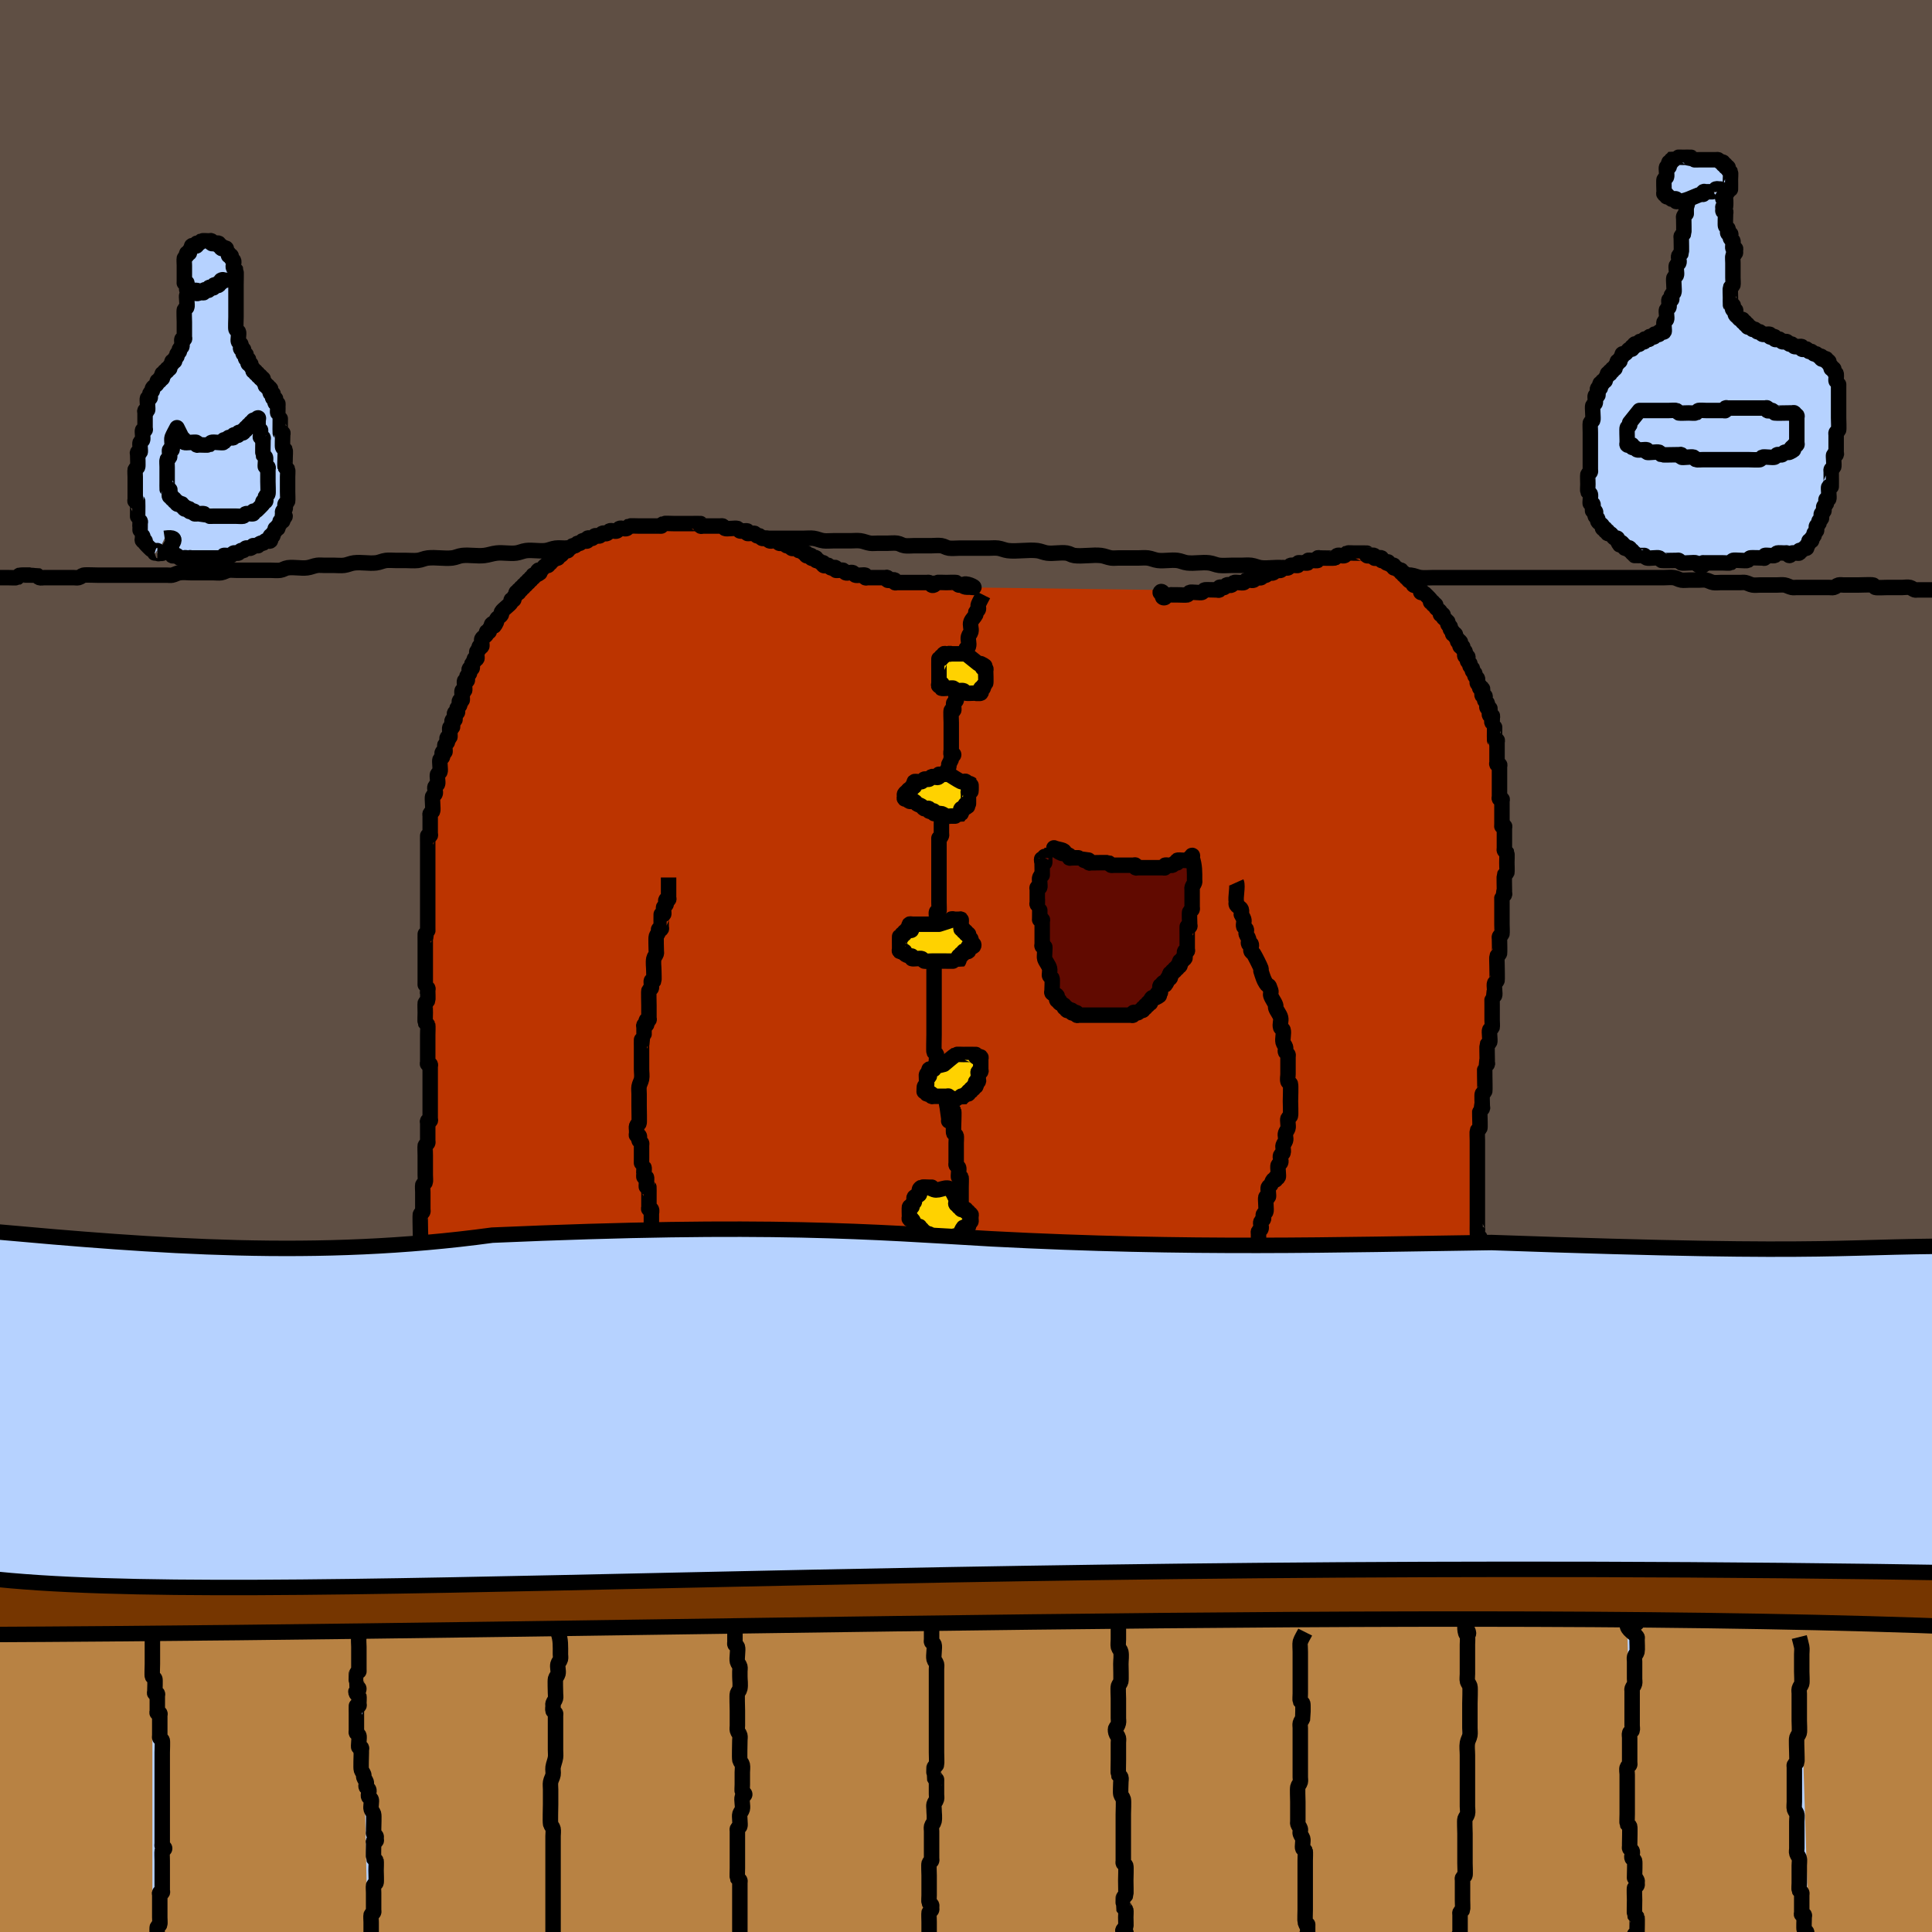 <?xml version="1.0" encoding="UTF-8" standalone="no"?>
<!-- Created with Inkscape (http://www.inkscape.org/) -->

<svg
   xmlns:dc="http://purl.org/dc/elements/1.1/"
   xmlns:cc="http://creativecommons.org/ns#"
   xmlns:rdf="http://www.w3.org/1999/02/22-rdf-syntax-ns#"
   xmlns:svg="http://www.w3.org/2000/svg"
   xmlns="http://www.w3.org/2000/svg"
   xmlns:sodipodi="http://sodipodi.sourceforge.net/DTD/sodipodi-0.dtd"
   xmlns:inkscape="http://www.inkscape.org/namespaces/inkscape"
   width="1000"
   height="1000"
   id="svg2"
   version="1.1"
   inkscape:version="0.48.4 r9939"
   sodipodi:docname="bar.svg">
  <defs
     id="defs4" />
  <sodipodi:namedview
     id="base"
     pagecolor="#ffffff"
     bordercolor="#666666"
     borderopacity="1.0"
     inkscape:pageopacity="0.0"
     inkscape:pageshadow="2"
     inkscape:zoom="0.786"
     inkscape:cx="439.55623"
     inkscape:cy="500"
     inkscape:document-units="px"
     inkscape:current-layer="layer1"
     showgrid="false"
     borderlayer="true"
     inkscape:window-width="1680"
     inkscape:window-height="1000"
     inkscape:window-x="0"
     inkscape:window-y="0"
     inkscape:window-maximized="1" />
  <g
     inkscape:label="Image"
     inkscape:groupmode="layer"
     id="layer1"
     transform="translate(0,-52.362)">
    <rect
       style="fill:#5f4f44;stroke:#000000;stroke-width:8;stroke-linecap:round;stroke-linejoin:round;stroke-miterlimit:4;stroke-opacity:1;stroke-dasharray:none;fill-opacity:1"
       id="rect3909"
       width="1106.87"
       height="716.285"
       x="-36.896"
       y="-11.45"
       transform="translate(0,52.362)" />
    <path
       style="color:#000000;fill:none;fill-opacity:1;fill-rule:nonzero;stroke:#000000;stroke-width:8;stroke-linecap:butt;stroke-linejoin:round;stroke-miterlimit:4;stroke-opacity:1;stroke-dasharray:none;stroke-dashoffset:0;marker:none;visibility:visible;display:inline;overflow:visible;enable-background:accumulate"
       d="m -24.173,301.527 c 1.696,-0.848 4.241,-4.241 5.089,-2.545 0.848,1.696 -6.986,2.545 -5.089,2.545 2.284,0 4.122,-2.097 6.361,-2.545 0.416,-0.083 -0.3,0.972 0,1.272 0.041,0.041 3.508,0 3.817,0 3.393,0 -0.424,0.424 1.272,-1.272 0.041,-0.041 3.508,0 3.817,0 4.241,0 8.482,0 12.723,0 0.302,0 4.804,0.143 5.089,0 0.536,-0.268 0.703,-1.083 1.272,-1.272 0.395,-0.132 8.879,-0.014 8.906,0 0.536,0.268 0.703,1.083 1.272,1.272 0.805,0.268 1.696,0 2.545,0 2.545,0 5.089,0 7.634,0 2.545,0 5.089,0 7.634,0 0.848,0 1.722,0.206 2.545,0 0.92,-0.23 1.625,-1.042 2.545,-1.272 1.001,-0.25 6.311,0 7.634,0 5.937,0 11.874,0 17.812,0 4.665,0 9.33,0 13.995,0 1.272,0 2.545,0 3.817,0 0.848,0 1.713,0.166 2.545,0 1.315,-0.263 2.494,-1.052 3.817,-1.272 2.092,-0.349 4.241,0 6.361,0 3.817,0 7.634,0 11.45,0 1.272,0 2.562,0.209 3.817,0 1.323,-0.22 2.494,-1.052 3.817,-1.272 1.255,-0.209 2.545,0 3.817,0 1.272,0 2.545,0 3.817,0 4.665,0 9.33,0 13.995,0 1.696,0 3.41,0.24 5.089,0 1.328,-0.19 2.489,-1.083 3.817,-1.272 3.359,-0.48 6.812,0.421 10.178,0 1.735,-0.217 3.358,-1.025 5.089,-1.272 1.259,-0.18 2.545,0 3.817,0 1.696,0 3.393,0 5.089,0 1.696,0 3.406,0.21 5.089,0 1.735,-0.217 3.354,-1.055 5.089,-1.272 3.787,-0.473 7.657,0.421 11.45,0 1.738,-0.193 3.354,-1.055 5.089,-1.272 1.683,-0.21 3.393,0 5.089,0 1.696,0 3.393,0 5.089,0 2.12,0 4.254,0.234 6.361,0 1.738,-0.193 3.351,-1.079 5.089,-1.272 4.215,-0.468 8.508,0.468 12.723,0 1.738,-0.193 3.351,-1.079 5.089,-1.272 3.77,-0.419 7.68,0.419 11.45,0 2.149,-0.239 4.212,-1.033 6.361,-1.272 3.372,-0.375 6.812,0.421 10.178,0 1.735,-0.217 3.354,-1.055 5.089,-1.272 3.367,-0.421 6.812,0.421 10.178,0 1.735,-0.217 3.354,-1.055 5.089,-1.272 1.683,-0.21 3.393,0 5.089,0 3.393,0 6.785,0 10.178,0 2.12,0 4.254,0.234 6.361,0 1.738,-0.193 3.354,-1.055 5.089,-1.272 3.367,-0.421 6.812,0.421 10.178,0 1.735,-0.217 3.354,-1.055 5.089,-1.272 1.683,-0.21 3.403,0.187 5.089,0 2.149,-0.239 4.212,-1.033 6.361,-1.272 3.372,-0.375 6.82,0.48 10.178,0 1.328,-0.19 2.489,-1.083 3.817,-1.272 1.679,-0.24 3.393,0 5.089,0 2.969,0 5.937,0 8.906,0 7.634,0 15.267,0 22.901,0 6.361,0 12.723,0 19.084,0 1.696,0 3.393,0 5.089,0 1.696,0 3.406,-0.21 5.089,0 1.735,0.217 3.354,1.055 5.089,1.272 1.683,0.21 3.393,0 5.089,0 2.969,0 5.937,0 8.906,0 1.696,0 3.406,-0.21 5.089,0 1.735,0.217 3.358,1.025 5.089,1.272 1.259,0.18 2.545,0 3.817,0 1.696,0 3.393,0 5.089,0 1.696,0 3.41,-0.24 5.089,0 1.328,0.19 2.489,1.083 3.817,1.272 1.679,0.24 3.393,0 5.089,0 2.969,0 5.937,0 8.906,0 1.696,0 3.41,-0.24 5.089,0 1.328,0.19 2.489,1.083 3.817,1.272 1.679,0.24 3.393,0 5.089,0 5.089,0 10.178,0 15.267,0 1.696,0 3.406,-0.21 5.089,0 1.735,0.217 3.354,1.055 5.089,1.272 4.616,0.577 10.651,-0.577 15.267,0 1.735,0.217 3.354,1.055 5.089,1.272 3.367,0.421 6.82,-0.48 10.178,0 1.328,0.19 2.489,1.083 3.817,1.272 4.105,0.586 9.825,-0.521 13.995,0 1.735,0.217 3.358,1.025 5.089,1.272 1.259,0.18 2.545,0 3.817,0 3.393,0 6.785,0 10.178,0 1.696,0 3.406,-0.21 5.089,0 1.735,0.217 3.354,1.055 5.089,1.272 3.367,0.421 6.812,-0.421 10.178,0 1.735,0.217 3.351,1.079 5.089,1.272 3.793,0.421 7.663,-0.473 11.45,0 1.735,0.217 3.351,1.079 5.089,1.272 2.107,0.234 4.241,0 6.361,0 1.696,0 3.393,0 5.089,0 1.696,0 3.406,-0.21 5.089,0 1.735,0.217 3.351,1.079 5.089,1.272 3.793,0.421 7.663,-0.473 11.45,0 1.735,0.217 3.354,1.055 5.089,1.272 1.683,0.21 3.393,0 5.089,0 3.817,0 7.634,0 11.45,0 1.696,0 3.406,-0.21 5.089,0 1.735,0.217 3.354,1.055 5.089,1.272 3.787,0.473 7.657,-0.421 11.45,0 1.738,0.193 3.351,1.079 5.089,1.272 5.671,0.63 12.141,-0.63 17.812,0 1.738,0.193 3.351,1.079 5.089,1.272 2.107,0.234 4.241,0 6.361,0 3.393,0 6.785,0 10.178,0 9.33,0 18.66,0 27.99,0 24.173,0 48.346,0 72.519,0 2.969,0 5.937,0 8.906,0 1.696,0 3.41,-0.24 5.089,0 1.328,0.19 2.494,1.052 3.817,1.272 1.255,0.209 2.545,0 3.817,0 1.696,0 3.393,0 5.089,0 1.272,0 2.562,-0.209 3.817,0 1.323,0.22 2.494,1.052 3.817,1.272 1.255,0.209 2.545,0 3.817,0 3.393,0 6.785,0 10.178,0 0.848,0 1.713,-0.166 2.545,0 1.315,0.263 2.494,1.052 3.817,1.272 1.255,0.209 2.545,0 3.817,0 2.969,0 5.937,0 8.906,0 1.272,0 2.562,-0.209 3.817,0 1.323,0.22 2.502,1.009 3.817,1.272 0.832,0.166 1.696,0 2.545,0 3.393,0 6.785,0 10.178,0 2.12,0 4.241,0 6.361,0 0.848,0 1.722,0.206 2.545,0 0.92,-0.23 1.625,-1.042 2.545,-1.272 0.823,-0.206 1.696,0 2.545,0 2.545,0 5.089,0 7.634,0 1.08,0 6.932,-0.234 7.634,0 0.569,0.19 0.703,1.083 1.272,1.272 0.729,0.243 5.167,0 6.361,0 2.545,0 5.089,0 7.634,0 1.272,0 2.583,-0.309 3.817,0 0.92,0.23 1.645,0.972 2.545,1.272 0.402,0.134 0.848,0 1.272,0 0.848,0 1.696,0 2.545,0 2.545,0 5.089,0 7.634,0 2.969,0 5.937,0 8.906,0 0.848,0 1.696,0 2.545,0 0.424,0 0.87,0.134 1.272,0 4.386,-1.462 0.942,-1.272 3.817,-1.272 3.393,0 6.785,0 10.178,0 1.103,0 4.352,0.246 5.089,0 0.9,-0.3 1.645,-0.972 2.545,-1.272 1.066,-0.355 4.246,0.422 5.089,0 3.144,-1.572 -0.439,-1.272 2.545,-1.272"
       id="path3897"
       inkscape:connector-curvature="0"
       transform="translate(0,52.362)" />
    <path
       style="color:#000000;fill:#bc3400;fill-opacity:1;fill-rule:nonzero;stroke:#000000;stroke-width:8;stroke-linecap:butt;stroke-linejoin:round;stroke-miterlimit:4;stroke-opacity:1;stroke-dasharray:none;stroke-dashoffset:0;marker:none;visibility:visible;display:inline;overflow:visible;enable-background:accumulate"
       d="m 503.817,304.071 c -1.696,-0.424 -5.513,0.424 -5.089,-1.272 0.424,-1.696 6.838,1.272 5.089,1.272 -2.162,0 -4.228,-0.917 -6.361,-1.272 -0.418,-0.07 -0.893,0.19 -1.272,0 -0.536,-0.268 -0.736,-1.004 -1.272,-1.272 -0.335,-0.167 -4.424,0 -5.089,0 -0.665,0 -4.755,-0.167 -5.089,0 -0.536,0.268 -0.736,1.004 -1.272,1.272 -1.492,0.746 -1.51,-0.755 -2.545,-1.272 -0.379,-0.19 -0.848,0 -1.272,0 -4.665,0 -9.33,0 -13.995,0 -0.424,0 -0.848,0 -1.272,0 -0.424,0 -0.972,0.3 -1.272,0 -0.3,-0.3 0.3,-0.972 0,-1.272 -0.636,-0.636 -3.181,0.636 -3.817,0 -0.3,-0.3 0.3,-0.972 0,-1.272 -0.3,-0.3 -0.848,0 -1.272,0 -0.424,0 -0.848,0 -1.272,0 -2.545,0 -5.089,0 -7.634,0 -0.424,0 -0.972,0.3 -1.272,0 -0.3,-0.3 0.3,-0.972 0,-1.272 -0.348,-0.348 -4.399,0.345 -5.089,0 -0.536,-0.268 -0.736,-1.004 -1.272,-1.272 -1.018,-0.509 -2.799,0.509 -3.817,0 -0.536,-0.268 -0.736,-1.004 -1.272,-1.272 -0.504,-0.252 -3.557,0.26 -3.817,0 -0.3,-0.3 0.3,-0.972 0,-1.272 -0.6,-0.6 -1.786,0.379 -2.545,0 -0.536,-0.268 -0.736,-1.004 -1.272,-1.272 -0.759,-0.379 -1.945,0.6 -2.545,0 -0.3,-0.3 0.3,-0.972 0,-1.272 -0.3,-0.3 -0.893,0.19 -1.272,0 -0.536,-0.268 -0.736,-1.004 -1.272,-1.272 -0.379,-0.19 -0.972,0.3 -1.272,0 -0.3,-0.3 0.3,-0.972 0,-1.272 -0.842,-0.842 -1.702,0.842 -2.545,0 -0.3,-0.3 0.3,-0.972 0,-1.272 -0.6,-0.6 -1.945,0.6 -2.545,0 -0.3,-0.3 0.3,-0.972 0,-1.272 -0.3,-0.3 -0.893,0.19 -1.272,0 -0.536,-0.268 -0.736,-1.004 -1.272,-1.272 -0.379,-0.19 -0.893,0.19 -1.272,0 -0.536,-0.268 -0.736,-1.004 -1.272,-1.272 -0.759,-0.379 -1.945,0.6 -2.545,0 -0.3,-0.3 0.3,-0.972 0,-1.272 -0.6,-0.6 -1.786,0.379 -2.545,0 -0.536,-0.268 -0.736,-1.004 -1.272,-1.272 -0.759,-0.379 -1.786,0.379 -2.545,0 -0.536,-0.268 -0.736,-1.004 -1.272,-1.272 -1.018,-0.509 -2.799,0.509 -3.817,0 -0.536,-0.268 -0.736,-1.004 -1.272,-1.272 -0.759,-0.379 -1.786,0.379 -2.545,0 -0.536,-0.268 -0.736,-1.004 -1.272,-1.272 -0.379,-0.19 -0.893,0.19 -1.272,0 -0.536,-0.268 -0.736,-1.004 -1.272,-1.272 -0.504,-0.252 -3.557,0.26 -3.817,0 -0.3,-0.3 0.3,-0.972 0,-1.272 -0.26,-0.26 -3.312,0.252 -3.817,0 -0.536,-0.268 -0.736,-1.004 -1.272,-1.272 -0.803,-0.401 -5.559,0.401 -6.361,0 -0.536,-0.268 -0.736,-1.004 -1.272,-1.272 -0.379,-0.19 -0.848,0 -1.272,0 -0.424,0 -0.848,0 -1.272,0 -2.12,0 -4.241,0 -6.361,0 -0.424,0 -0.848,0 -1.272,0 -0.424,0 -0.972,0.3 -1.272,0 -0.3,-0.3 0.3,-0.972 0,-1.272 -0.041,-0.041 -3.508,0 -3.817,0 -3.393,0 -6.785,0 -10.178,0 -0.665,0 -4.755,-0.167 -5.089,0 -3.144,1.572 0.439,1.272 -2.545,1.272 -3.393,0 -6.785,0 -10.178,0 -0.665,0 -4.755,-0.167 -5.089,0 -0.536,0.268 -0.736,1.004 -1.272,1.272 -1.018,0.509 -2.799,-0.509 -3.817,0 -0.536,0.268 -0.736,1.004 -1.272,1.272 -1.018,0.509 -2.799,-0.509 -3.817,0 -0.536,0.268 -0.736,1.004 -1.272,1.272 -1.347,0.674 -1.197,-0.674 -2.545,0 -0.536,0.268 -0.736,1.004 -1.272,1.272 -0.759,0.379 -1.786,-0.379 -2.545,0 -0.536,0.268 -0.736,1.004 -1.272,1.272 -0.759,0.379 -1.945,-0.6 -2.545,0 -0.3,0.3 0.3,0.972 0,1.272 -0.6,0.6 -1.786,-0.379 -2.545,0 -0.536,0.268 -0.736,1.004 -1.272,1.272 -0.379,0.19 -0.893,-0.19 -1.272,0 -0.536,0.268 -0.736,1.004 -1.272,1.272 -0.379,0.19 -0.893,-0.19 -1.272,0 -0.536,0.268 -0.736,1.004 -1.272,1.272 -0.379,0.19 -0.972,-0.3 -1.272,0 -0.3,0.3 0.3,0.972 0,1.272 -0.3,0.3 -0.893,-0.19 -1.272,0 -1.073,0.536 -1.472,2.008 -2.545,2.545 -0.379,0.19 -0.972,-0.3 -1.272,0 -0.3,0.3 0.3,0.972 0,1.272 -0.3,0.3 -0.893,-0.19 -1.272,0 -0.536,0.268 -0.736,1.004 -1.272,1.272 -0.379,0.19 -0.972,-0.3 -1.272,0 -0.3,0.3 0.3,0.972 0,1.272 -3.393,0 0.424,-0.424 -1.272,1.272 -0.3,0.3 -0.893,-0.19 -1.272,0 -1.073,0.536 -1.472,2.008 -2.545,2.545 -0.379,0.19 -0.972,-0.3 -1.272,0 -2.632,2.632 4.023,-0.103 -1.272,2.545 -3.393,0 0.424,-0.424 -1.272,1.272 -0.3,0.3 -0.972,-0.3 -1.272,0 -0.3,0.3 0.3,0.972 0,1.272 -0.3,0.3 -0.972,-0.3 -1.272,0 -0.3,0.3 0.3,0.972 0,1.272 -0.3,0.3 -0.972,-0.3 -1.272,0 -0.3,0.3 0.3,0.972 0,1.272 -0.3,0.3 -0.972,-0.3 -1.272,0 -0.3,0.3 0.3,0.972 0,1.272 -0.3,0.3 -0.972,-0.3 -1.272,0 -0.3,0.3 0.3,0.972 0,1.272 -0.3,0.3 -0.972,-0.3 -1.272,0 0,3.393 0.424,-0.424 -1.272,1.272 -0.3,0.3 0.19,0.893 0,1.272 -0.268,0.536 -1.004,0.736 -1.272,1.272 -0.19,0.379 0.3,0.972 0,1.272 -0.3,0.3 -0.972,-0.3 -1.272,0 -0.3,0.3 0.19,0.893 0,1.272 -0.626,1.252 -4.463,3.837 -5.089,5.089 -0.19,0.379 0.19,0.893 0,1.272 -0.536,1.073 -2.008,1.472 -2.545,2.545 -0.19,0.379 0.19,0.893 0,1.272 -2.647,5.295 0.088,-1.36 -2.545,1.272 -0.3,0.3 0.19,0.893 0,1.272 -0.268,0.536 -1.004,0.736 -1.272,1.272 -0.19,0.379 0.3,0.972 0,1.272 -0.3,0.3 -0.972,-0.3 -1.272,0 -0.3,0.3 0.19,0.893 0,1.272 -0.674,1.347 -1.871,1.197 -2.545,2.545 -0.252,0.504 0.26,3.557 0,3.817 -0.3,0.3 -0.972,-0.3 -1.272,0 -0.3,0.3 0.19,0.893 0,1.272 -0.268,0.536 -1.004,0.736 -1.272,1.272 -0.252,0.504 0.26,3.557 0,3.817 -0.3,0.3 -0.972,-0.3 -1.272,0 -0.3,0.3 0.19,0.893 0,1.272 -0.268,0.536 -1.004,0.736 -1.272,1.272 -0.379,0.759 0.6,1.945 0,2.545 -0.3,0.3 -0.972,-0.3 -1.272,0 -0.6,0.6 0.379,1.786 0,2.545 -0.268,0.536 -1.004,0.736 -1.272,1.272 -0.379,0.759 0.6,1.945 0,2.545 -0.3,0.3 -0.972,-0.3 -1.272,0 -0.306,0.306 0.306,4.783 0,5.089 -0.3,0.3 -0.972,-0.3 -1.272,0 -0.306,0.306 0.306,4.783 0,5.089 -0.3,0.3 -0.972,-0.3 -1.272,0 -0.6,0.6 0.379,1.786 0,2.545 -0.268,0.536 -1.004,0.736 -1.272,1.272 -0.379,0.759 0.6,1.945 0,2.545 -0.3,0.3 -0.972,-0.3 -1.272,0 -0.636,0.636 0.636,3.181 0,3.817 -0.3,0.3 -0.972,-0.3 -1.272,0 -0.636,0.636 0.636,3.181 0,3.817 -0.3,0.3 -0.972,-0.3 -1.272,0 -0.306,0.306 0.306,4.783 0,5.089 -0.3,0.3 -0.972,-0.3 -1.272,0 -0.6,0.6 0.379,1.786 0,2.545 -0.268,0.536 -1.004,0.736 -1.272,1.272 -0.252,0.504 0.26,3.557 0,3.817 -0.3,0.3 -0.972,-0.3 -1.272,0 -0.6,0.6 0.379,1.786 0,2.545 -0.268,0.536 -1.004,0.736 -1.272,1.272 -0.401,0.803 0.401,5.559 0,6.361 -0.268,0.536 -1.004,0.736 -1.272,1.272 -0.4,0.8 0.4,4.289 0,5.089 -0.268,0.536 -1.004,0.736 -1.272,1.272 -0.509,1.018 0.509,2.799 0,3.817 -0.268,0.536 -1.004,0.736 -1.272,1.272 -0.386,0.773 0.386,6.861 0,7.634 -0.268,0.536 -1.004,0.736 -1.272,1.272 -0.19,0.379 0,0.848 0,1.272 0,0.424 0,0.848 0,1.272 0,2.12 0,4.241 0,6.361 0,0.424 0,0.848 0,1.272 0,0.424 0.3,0.972 0,1.272 -0.3,0.3 -0.972,-0.3 -1.272,0 -0.041,0.041 0,3.508 0,3.817 0,7.634 0,15.267 0,22.901 0,6.785 0,13.571 0,20.356 0,0.309 0.041,3.776 0,3.817 -0.3,0.3 -0.972,-0.3 -1.272,0 -0.041,0.041 0,3.508 0,3.817 0,6.785 0,13.571 0,20.356 0,0.309 -0.041,3.776 0,3.817 0.3,0.3 0.972,-0.3 1.272,0 0.3,0.3 0,0.848 0,1.272 0,0.665 0.167,4.755 0,5.089 -0.268,0.536 -1.004,0.736 -1.272,1.272 -0.143,0.285 0,4.787 0,5.089 0,0.665 -0.167,4.755 0,5.089 0.268,0.536 1.004,0.736 1.272,1.272 0.167,0.335 0,4.424 0,5.089 0,4.241 0,8.482 0,12.723 0,0.424 0,0.848 0,1.272 0,0.424 -0.3,0.972 0,1.272 0.3,0.3 0.972,-0.3 1.272,0 0.3,0.3 0,0.848 0,1.272 0,0.424 0,0.848 0,1.272 0,4.665 0,9.33 0,13.995 0,3.393 0,6.785 0,10.178 0,0.424 0,0.848 0,1.272 0,0.424 0.3,0.972 0,1.272 -0.3,0.3 -0.972,-0.3 -1.272,0 -0.3,0.3 0,0.848 0,1.272 0,0.424 0,0.848 0,1.272 0,2.12 0,4.241 0,6.361 0,0.424 0,0.848 0,1.272 0,0.424 0.19,0.893 0,1.272 -0.268,0.536 -1.004,0.736 -1.272,1.272 -0.167,0.335 0,4.424 0,5.089 0,3.393 0,6.785 0,10.178 0,0.573 0.194,3.43 0,3.817 -0.268,0.536 -1.004,0.736 -1.272,1.272 -0.194,0.387 0,3.244 0,3.817 0,2.545 0,5.089 0,7.634 0,0.424 0,0.848 0,1.272 0,0.424 0.19,0.893 0,1.272 -0.268,0.536 -1.004,0.736 -1.272,1.272 -0.164,0.329 0,6.732 0,7.634 0,0.885 0.23,5.901 0,6.361 -0.268,0.536 -1.004,0.736 -1.272,1.272 -0.19,0.379 0,0.848 0,1.272 0,0.424 0,0.848 0,1.272 0,2.12 0,4.241 0,6.361 0,0.424 0,0.848 0,1.272 0,0.424 0.19,0.893 0,1.272 -0.268,0.536 -1.004,0.736 -1.272,1.272 -0.194,0.387 0,3.244 0,3.817 0,0.665 -0.167,4.755 0,5.089 0.268,0.536 1.004,0.736 1.272,1.272 0.252,0.504 -0.26,3.557 0,3.817 0.3,0.3 0.972,-0.3 1.272,0 0.3,0.3 -0.19,0.893 0,1.272 0.268,0.536 1.004,0.736 1.272,1.272 0.19,0.379 -0.3,0.972 0,1.272 0.3,0.3 0.972,-0.3 1.272,0 0.6,0.6 -0.6,1.945 0,2.545 0.3,0.3 0.972,-0.3 1.272,0 0.6,0.6 -0.379,1.786 0,2.545 0.268,0.536 1.004,0.736 1.272,1.272 0.379,0.759 -0.6,1.945 0,2.545 0.3,0.3 0.972,-0.3 1.272,0 0.3,0.3 -0.19,0.893 0,1.272 0.268,0.536 1.004,0.736 1.272,1.272 0.19,0.379 -0.3,0.972 0,1.272 0.3,0.3 0.972,-0.3 1.272,0 0.6,0.6 -0.6,1.945 0,2.545 0.3,0.3 0.972,-0.3 1.272,0 0.3,0.3 -0.3,0.972 0,1.272 0.3,0.3 0.972,-0.3 1.272,0 0.3,0.3 -0.3,0.972 0,1.272 0.3,0.3 0.893,-0.19 1.272,0 1.073,0.536 1.472,2.008 2.545,2.545 0.379,0.19 0.972,-0.3 1.272,0 0.3,0.3 -0.3,0.972 0,1.272 0.6,0.6 1.786,-0.379 2.545,0 0.536,0.268 0.736,1.004 1.272,1.272 0.566,0.283 4.507,-0.194 5.089,0 0.569,0.19 0.736,1.004 1.272,1.272 0.813,0.406 4.065,-0.341 5.089,0 0.9,0.3 1.645,0.972 2.545,1.272 0.763,0.254 5.346,0 6.361,0 2.545,0 5.089,0 7.634,0 1.272,0 2.61,-0.402 3.817,0 0.569,0.19 0.703,1.083 1.272,1.272 0.805,0.268 1.696,0 2.545,0 2.969,0 5.937,0 8.906,0 3.817,0 7.634,0 11.45,0 1.103,0 4.352,-0.246 5.089,0 0.9,0.3 1.645,0.972 2.545,1.272 1.352,0.451 3.737,-0.451 5.089,0 0.9,0.3 1.645,0.972 2.545,1.272 0.805,0.268 1.74,-0.268 2.545,0 0.9,0.3 1.645,0.972 2.545,1.272 1.145,0.382 2.672,-0.382 3.817,0 0.9,0.3 1.645,0.972 2.545,1.272 0.805,0.268 1.74,-0.268 2.545,0 0.9,0.3 1.645,0.972 2.545,1.272 2.039,0.68 0.506,-0.68 2.545,0 0.9,0.3 1.645,0.972 2.545,1.272 0.402,0.134 0.848,0 1.272,0 1.065,0 5.394,-0.242 6.361,0 0.92,0.23 1.645,0.972 2.545,1.272 0.402,0.134 0.848,0 1.272,0 1.323,0 6.633,-0.25 7.634,0 0.92,0.23 1.625,1.042 2.545,1.272 1.001,0.25 6.311,0 7.634,0 0.848,0 1.696,0 2.545,0 0.848,0 1.722,0.206 2.545,0 0.92,-0.23 1.625,-1.042 2.545,-1.272 0.823,-0.206 1.696,0 2.545,0 0.848,0 1.696,0 2.545,0 3.817,0 7.634,0 11.45,0 1.103,0 4.352,0.246 5.089,0 0.9,-0.3 1.645,-0.972 2.545,-1.272 0.805,-0.268 1.696,0 2.545,0 2.12,0 4.241,0 6.361,0 4.241,0 8.482,0 12.723,0 1.015,0 5.598,0.254 6.361,0 0.9,-0.3 1.645,-0.972 2.545,-1.272 0.841,-0.28 7.541,0 8.906,0 6.785,0 13.571,0 20.356,0 2.12,0 4.241,0 6.361,0 0.848,0 1.722,0.206 2.545,0 0.92,-0.23 1.625,-1.042 2.545,-1.272 1.234,-0.309 2.545,0 3.817,0 2.969,0 5.937,0 8.906,0 0.848,0 1.696,0 2.545,0 0.848,0 1.722,0.206 2.545,0 0.92,-0.23 1.625,-1.042 2.545,-1.272 1.001,-0.25 6.311,0 7.634,0 0.848,0 1.74,0.268 2.545,0 0.569,-0.19 0.703,-1.083 1.272,-1.272 1.539,-0.513 5.901,0.433 7.634,0 0.92,-0.23 1.625,-1.042 2.545,-1.272 1.646,-0.411 3.443,0.411 5.089,0 0.92,-0.23 1.625,-1.042 2.545,-1.272 2.209,-0.552 5.425,0.552 7.634,0 0.92,-0.23 1.625,-1.042 2.545,-1.272 3.184,-0.796 1.905,0.796 5.089,0 0.92,-0.23 1.625,-1.042 2.545,-1.272 1.646,-0.411 3.443,0.411 5.089,0 0.92,-0.23 1.625,-1.042 2.545,-1.272 1.646,-0.411 3.443,0.411 5.089,0 0.92,-0.23 1.625,-1.042 2.545,-1.272 1.646,-0.411 3.443,0.411 5.089,0 0.92,-0.23 1.615,-1.086 2.545,-1.272 2.079,-0.416 4.241,0 6.361,0 0.848,0 1.722,0.206 2.545,0 0.92,-0.23 1.625,-1.042 2.545,-1.272 0.968,-0.242 5.296,0 6.361,0 1.065,0 5.394,-0.242 6.361,0 0.92,0.23 1.645,0.972 2.545,1.272 0.402,0.134 0.848,0 1.272,0 0.848,0 1.696,0 2.545,0 0.848,0 1.696,0 2.545,0 0.424,0 0.87,0.134 1.272,0 0.9,-0.3 1.625,-1.042 2.545,-1.272 1.646,-0.411 3.48,0.536 5.089,0 0.569,-0.19 0.703,-1.083 1.272,-1.272 0.701,-0.234 6.554,0 7.634,0 0.424,0 0.87,0.134 1.272,0 0.9,-0.3 1.645,-0.972 2.545,-1.272 0.402,-0.134 0.848,0 1.272,0 0.848,0 1.696,0 2.545,0 2.545,0 5.089,0 7.634,0 0.848,0 1.722,0.206 2.545,0 0.92,-0.23 1.645,-0.972 2.545,-1.272 0.402,-0.134 0.848,0 1.272,0 0.848,0 1.696,0 2.545,0 0.848,0 1.722,0.206 2.545,0 0.92,-0.23 1.625,-1.042 2.545,-1.272 0.823,-0.206 1.722,0.206 2.545,0 0.92,-0.23 1.625,-1.042 2.545,-1.272 1.646,-0.411 3.443,0.411 5.089,0 0.92,-0.23 1.625,-1.042 2.545,-1.272 1.001,-0.25 6.311,0 7.634,0 6.447,0 -1.517,0.379 5.089,-1.272 1.646,-0.411 3.443,0.411 5.089,0 0.92,-0.23 1.625,-1.042 2.545,-1.272 0.823,-0.206 1.722,0.206 2.545,0 0.92,-0.23 1.625,-1.042 2.545,-1.272 1.996,-0.499 4.366,0.499 6.361,0 0.92,-0.23 1.645,-0.972 2.545,-1.272 0.402,-0.134 0.848,0 1.272,0 0.424,0 0.87,-0.134 1.272,0 0.9,0.3 1.596,1.272 2.545,1.272 0.6,0 0.736,-1.004 1.272,-1.272 0.379,-0.19 0.848,0 1.272,0 0.424,0 0.848,0 1.272,0 2.545,0 5.089,0 7.634,0 0.573,0 3.43,0.194 3.817,0 0.536,-0.268 0.736,-1.004 1.272,-1.272 0.387,-0.194 3.244,0 3.817,0 2.545,0 5.089,0 7.634,0 0.424,0 0.848,0 1.272,0 0.424,0 0.972,0.3 1.272,0 0.3,-0.3 -0.3,-0.972 0,-1.272 0.179,-0.179 3.556,-0.13 3.817,0 0.536,0.268 0.736,1.004 1.272,1.272 0.174,0.087 7.46,0.087 7.634,0 0.536,-0.268 0.736,-1.004 1.272,-1.272 0.335,-0.167 4.424,0 5.089,0 3.817,0 7.634,0 11.45,0 0.424,0 0.848,0 1.272,0 0.424,0 0.972,0.3 1.272,0 0.3,-0.3 -0.3,-0.972 0,-1.272 0.6,-0.6 1.786,0.379 2.545,0 0.536,-0.268 0.736,-1.004 1.272,-1.272 0.379,-0.19 0.893,0.19 1.272,0 0.536,-0.268 0.736,-1.004 1.272,-1.272 0.379,-0.19 0.893,0.19 1.272,0 5.295,-2.647 -1.36,0.088 1.272,-2.545 0.6,-0.6 1.945,0.6 2.545,0 0.6,-0.6 -0.379,-1.786 0,-2.545 0.268,-0.536 1.004,-0.736 1.272,-1.272 0.677,-1.353 -0.677,-1.191 0,-2.545 0.268,-0.536 1.004,-0.736 1.272,-1.272 0.345,-0.69 -0.348,-4.741 0,-5.089 0.3,-0.3 0.972,0.3 1.272,0 0.058,-0.058 0,-5.761 0,-6.361 0,-0.424 -0.3,-0.972 0,-1.272 0.3,-0.3 0.972,0.3 1.272,0 0.3,-0.3 0,-0.848 0,-1.272 0,-2.545 0,-5.089 0,-7.634 0,-0.309 0.041,-3.776 0,-3.817 -0.3,-0.3 -0.972,0.3 -1.272,0 -0.051,-0.051 0,-4.622 0,-5.089 0,-10.602 0,-21.204 0,-31.807 0,-3.817 0,-7.634 0,-11.45 0,-0.665 -0.167,-4.755 0,-5.089 0.268,-0.536 1.004,-0.736 1.272,-1.272 0.23,-0.46 0,-5.476 0,-6.361 0,-0.309 -0.041,-3.776 0,-3.817 0.3,-0.3 0.972,0.3 1.272,0 0.3,-0.3 0,-0.848 0,-1.272 0,-0.885 -0.23,-5.901 0,-6.361 0.268,-0.536 1.004,-0.736 1.272,-1.272 0.164,-0.329 0,-6.732 0,-7.634 0,-0.6 -0.058,-6.304 0,-6.361 0.3,-0.3 0.972,0.3 1.272,0 0.3,-0.3 0,-0.848 0,-1.272 0,-0.424 0,-0.848 0,-1.272 0,-0.902 -0.164,-7.305 0,-7.634 0.268,-0.536 1.004,-0.736 1.272,-1.272 0.401,-0.803 -0.401,-5.559 0,-6.361 0.268,-0.536 1.004,-0.736 1.272,-1.272 0.194,-0.387 0,-3.244 0,-3.817 0,-2.545 0,-5.089 0,-7.634 0,-0.467 -0.051,-5.038 0,-5.089 0.3,-0.3 0.972,0.3 1.272,0 0.447,-0.447 -0.439,-5.483 0,-6.361 0.268,-0.536 1.004,-0.736 1.272,-1.272 0.164,-0.329 0,-6.732 0,-7.634 0,-0.665 -0.167,-4.755 0,-5.089 0.268,-0.536 1.004,-0.736 1.272,-1.272 0.164,-0.329 0,-6.732 0,-7.634 0,-0.424 -0.19,-0.893 0,-1.272 0.268,-0.536 1.004,-0.736 1.272,-1.272 0.167,-0.335 0,-4.424 0,-5.089 0,-3.817 0,-7.634 0,-11.45 0,-0.309 -0.041,-3.776 0,-3.817 0.3,-0.3 0.972,0.3 1.272,0 0.3,-0.3 0,-0.848 0,-1.272 0,-0.424 0,-0.848 0,-1.272 0,-0.902 -0.164,-7.305 0,-7.634 0.268,-0.536 1.004,-0.736 1.272,-1.272 0.167,-0.335 0,-4.424 0,-5.089 0,-0.665 0.167,-4.755 0,-5.089 -0.268,-0.536 -1.004,-0.736 -1.272,-1.272 -0.19,-0.379 0,-0.848 0,-1.272 0,-0.424 0,-0.848 0,-1.272 0,-2.545 0,-5.089 0,-7.634 0,-0.424 0,-0.848 0,-1.272 0,-0.424 0.3,-0.972 0,-1.272 -1.696,-1.696 -1.272,2.12 -1.272,-1.272 0,-3.393 0,-6.785 0,-10.178 0,-0.424 0,-0.848 0,-1.272 0,-0.424 0.3,-0.972 0,-1.272 -0.3,-0.3 -0.972,0.3 -1.272,0 -0.3,-0.3 0,-0.848 0,-1.272 0,-0.424 0,-0.848 0,-1.272 0,-4.241 0,-8.482 0,-12.723 0,-0.424 0,-0.848 0,-1.272 0,-0.424 0.3,-0.972 0,-1.272 -0.3,-0.3 -0.972,0.3 -1.272,0 -0.3,-0.3 0,-0.848 0,-1.272 0,-0.424 0,-0.848 0,-1.272 0,-2.969 0,-5.937 0,-8.906 0,-0.424 0.3,-0.972 0,-1.272 -0.3,-0.3 -0.972,0.3 -1.272,0 -0.041,-0.041 0,-3.508 0,-3.817 0,-0.467 0.051,-5.038 0,-5.089 -0.3,-0.3 -0.972,0.3 -1.272,0 -0.636,-0.636 0.636,-3.181 0,-3.817 -0.3,-0.3 -0.972,0.3 -1.272,0 -0.636,-0.636 0.636,-3.181 0,-3.817 -0.3,-0.3 -0.972,0.3 -1.272,0 -0.6,-0.6 0.379,-1.786 0,-2.545 -0.268,-0.536 -1.004,-0.736 -1.272,-1.272 -0.379,-0.759 0.6,-1.945 0,-2.545 -0.3,-0.3 -0.972,0.3 -1.272,0 -0.636,-0.636 0.636,-3.181 0,-3.817 -0.3,-0.3 -0.972,0.3 -1.272,0 -0.3,-0.3 0.19,-0.893 0,-1.272 -0.268,-0.536 -1.004,-0.736 -1.272,-1.272 -0.379,-0.759 0.379,-1.786 0,-2.545 -0.268,-0.536 -1.004,-0.736 -1.272,-1.272 -0.19,-0.379 0.19,-0.893 0,-1.272 -0.268,-0.536 -1.004,-0.736 -1.272,-1.272 -0.19,-0.379 0.19,-0.893 0,-1.272 -0.268,-0.536 -1.004,-0.736 -1.272,-1.272 -0.19,-0.379 0.19,-0.893 0,-1.272 -0.268,-0.536 -1.004,-0.736 -1.272,-1.272 -0.379,-0.759 0.6,-1.945 0,-2.545 -0.3,-0.3 -0.972,0.3 -1.272,0 -0.6,-0.6 0.379,-1.786 0,-2.545 -0.268,-0.536 -1.004,-0.736 -1.272,-1.272 -0.19,-0.379 0.3,-0.972 0,-1.272 -0.3,-0.3 -0.972,0.3 -1.272,0 -0.6,-0.6 0.6,-1.945 0,-2.545 -0.3,-0.3 -0.972,0.3 -1.272,0 -0.3,-0.3 0.19,-0.893 0,-1.272 -0.268,-0.536 -1.004,-0.736 -1.272,-1.272 -0.19,-0.379 0.3,-0.972 0,-1.272 -0.3,-0.3 -0.972,0.3 -1.272,0 -0.3,-0.3 0.19,-0.893 0,-1.272 -0.268,-0.536 -1.004,-0.736 -1.272,-1.272 -0.19,-0.379 0.19,-0.893 0,-1.272 -0.268,-0.536 -1.004,-0.736 -1.272,-1.272 -0.19,-0.379 0.19,-0.893 0,-1.272 -0.424,-0.424 -0.848,-0.848 -1.272,-1.272 -0.424,-0.424 -1.004,-0.736 -1.272,-1.272 -0.19,-0.379 0.3,-0.972 0,-1.272 -0.3,-0.3 -0.972,0.3 -1.272,0 -0.3,-0.3 0.19,-0.893 0,-1.272 -0.536,-1.073 -2.008,-1.472 -2.545,-2.545 -0.19,-0.379 0.3,-0.972 0,-1.272 -0.3,-0.3 -0.972,0.3 -1.272,0 -0.3,-0.3 0.3,-0.972 0,-1.272 -0.3,-0.3 -0.972,0.3 -1.272,0 -0.3,-0.3 0.19,-0.893 0,-1.272 -0.169,-0.338 -3.479,-3.648 -3.817,-3.817 -0.379,-0.19 -0.972,0.3 -1.272,0 -0.3,-0.3 0.19,-0.893 0,-1.272 -0.268,-0.536 -1.004,-0.736 -1.272,-1.272 -0.19,-0.379 0.3,-0.972 0,-1.272 -0.6,-0.6 -1.945,0.6 -2.545,0 -0.3,-0.3 0.19,-0.893 0,-1.272 -2.647,-5.295 0.088,1.36 -2.545,-1.272 -0.3,-0.3 0.3,-0.972 0,-1.272 -0.3,-0.3 -0.972,0.3 -1.272,0 -0.3,-0.3 0.3,-0.972 0,-1.272 -0.3,-0.3 -0.972,0.3 -1.272,0 -0.3,-0.3 0.3,-0.972 0,-1.272 -0.3,-0.3 -0.972,0.3 -1.272,0 -0.3,-0.3 0.3,-0.972 0,-1.272 -0.3,-0.3 -0.893,0.19 -1.272,0 -0.536,-0.268 -0.736,-1.004 -1.272,-1.272 -0.379,-0.19 -0.972,0.3 -1.272,0 -0.3,-0.3 0.3,-0.972 0,-1.272 -0.3,-0.3 -0.893,0.19 -1.272,0 -4.22,-4.22 1.2,0.6 -2.545,-1.272 -0.536,-0.268 -0.736,-1.004 -1.272,-1.272 -0.379,-0.19 -0.972,0.3 -1.272,0 -0.3,-0.3 0.3,-0.972 0,-1.272 -0.636,-0.636 -3.181,0.636 -3.817,0 -0.3,-0.3 0.3,-0.972 0,-1.272 -0.636,-0.636 -3.181,0.636 -3.817,0 -0.3,-0.3 0.3,-0.972 0,-1.272 -0.058,-0.058 -5.761,0 -6.361,0 -0.573,0 -3.43,-0.194 -3.817,0 -0.536,0.268 -0.736,1.004 -1.272,1.272 -1.018,0.509 -2.799,-0.509 -3.817,0 -0.536,0.268 -0.736,1.004 -1.272,1.272 -0.329,0.164 -6.732,0 -7.634,0 -0.424,0 -0.972,-0.3 -1.272,0 -0.3,0.3 0.3,0.972 0,1.272 -0.306,0.306 -4.783,-0.306 -5.089,0 -0.3,0.3 0.3,0.972 0,1.272 -0.306,0.306 -4.783,-0.306 -5.089,0 -0.3,0.3 0.3,0.972 0,1.272 -0.26,0.26 -3.312,-0.252 -3.817,0 -0.536,0.268 -0.736,1.004 -1.272,1.272 -0.759,0.379 -1.786,-0.379 -2.545,0 -0.536,0.268 -0.736,1.004 -1.272,1.272 -0.759,0.379 -1.786,-0.379 -2.545,0 -0.536,0.268 -0.736,1.004 -1.272,1.272 -1.356,0.678 -1.188,-0.678 -2.545,0 -0.536,0.268 -0.736,1.004 -1.272,1.272 -0.379,0.19 -0.893,-0.19 -1.272,0 -0.536,0.268 -0.736,1.004 -1.272,1.272 -0.759,0.379 -1.786,-0.379 -2.545,0 -0.536,0.268 -0.736,1.004 -1.272,1.272 -1.018,0.509 -2.799,-0.509 -3.817,0 -0.536,0.268 -0.736,1.004 -1.272,1.272 -0.8,0.4 -4.289,-0.4 -5.089,0 -0.536,0.268 -0.736,1.004 -1.272,1.272 -1.356,0.678 -1.188,-0.678 -2.545,0 -0.536,0.268 -0.736,1.004 -1.272,1.272 -0.759,0.379 -1.945,-0.6 -2.545,0 -0.3,0.3 0.3,0.972 0,1.272 -0.3,0.3 -0.848,0 -1.272,0 -0.885,0 -5.901,-0.23 -6.361,0 -0.536,0.268 -0.736,1.004 -1.272,1.272 -0.803,0.401 -5.559,-0.401 -6.361,0 -0.536,0.268 -0.736,1.004 -1.272,1.272 -0.335,0.167 -4.424,0 -5.089,0 -0.6,0 -6.304,-0.058 -6.361,0 -0.3,0.3 0.3,0.972 0,1.272 -0.3,0.3 -0.972,0.3 -1.272,0 -0.6,-0.6 0.6,-1.945 0,-2.545 -1.696,-1.696 -1.272,2.12 -1.272,-1.272"
       id="path3836"
       inkscape:connector-curvature="0"
       transform="translate(0,52.362)" />
    <rect
       style="fill:#b88243;fill-opacity:1;stroke:#000000;stroke-width:8;stroke-linecap:round;stroke-linejoin:round;stroke-miterlimit:4;stroke-opacity:1;stroke-dasharray:none"
       id="rect3856"
       width="1127.226"
       height="241.73"
       x="-76.336"
       y="784.987"
       transform="translate(0,52.362)" />
    <path
       style="color:#000000;fill:#bc3400;fill-opacity:1;fill-rule:nonzero;stroke:#000000;stroke-width:8;stroke-linecap:butt;stroke-linejoin:round;stroke-miterlimit:4;stroke-opacity:1;stroke-dasharray:none;stroke-dashoffset:0;marker:none;visibility:visible;display:inline;overflow:visible;enable-background:accumulate"
       d="m 346.056,454.198 c 0,3.393 0,6.785 0,10.178 0,0.424 0.3,0.972 0,1.272 -0.3,0.3 -0.972,-0.3 -1.272,0 -0.6,0.6 0.379,1.786 0,2.545 -0.268,0.536 -1.004,0.736 -1.272,1.272 -0.252,0.504 0.26,3.557 0,3.817 -0.3,0.3 -0.972,-0.3 -1.272,0 -0.058,0.058 0,5.761 0,6.361 0,0.424 0.3,0.972 0,1.272 -0.3,0.3 -0.972,-0.3 -1.272,0 -0.3,0.3 0.134,0.87 0,1.272 -0.3,0.9 -0.972,1.645 -1.272,2.545 -0.247,0.741 0,6.758 0,7.634 0,0.424 0.134,0.87 0,1.272 -0.3,0.9 -1.086,1.615 -1.272,2.545 -0.416,2.079 0,4.241 0,6.361 0,0.836 0.15,4.79 0,5.089 -0.19,0.379 -0.972,-0.3 -1.272,0 -0.26,0.26 0.252,3.312 0,3.817 -0.268,0.536 -1.004,0.736 -1.272,1.272 -0.189,0.377 0,6.403 0,7.634 0,2.12 0,4.241 0,6.361 0,0.424 0.3,0.972 0,1.272 -0.3,0.3 -0.972,-0.3 -1.272,0 -0.6,0.6 0.6,1.945 0,2.545 -0.3,0.3 -0.972,-0.3 -1.272,0 -0.3,0.3 0,0.848 0,1.272 0,0.6 0.058,6.304 0,6.361 -0.3,0.3 -0.972,-0.3 -1.272,0 -0.041,0.041 0,3.508 0,3.817 0,3.817 0,7.634 0,11.45 0,1.696 0.333,3.426 0,5.089 -0.263,1.315 -1.052,2.494 -1.272,3.817 -0.209,1.255 0,2.545 0,3.817 0,2.12 0,4.241 0,6.361 0,1.311 0.188,8.53 0,8.906 -0.268,0.536 -1.083,0.703 -1.272,1.272 -0.268,0.805 0,1.696 0,2.545 0,0.424 0,0.848 0,1.272 0,0.424 -0.3,0.972 0,1.272 0.3,0.3 0.972,-0.3 1.272,0 0.6,0.6 -0.379,1.786 0,2.545 0.268,0.536 1.004,0.736 1.272,1.272 0.19,0.379 0,0.848 0,1.272 0,0.424 0,0.848 0,1.272 0,1.696 0,3.393 0,5.089 0,0.467 -0.051,5.038 0,5.089 0.3,0.3 0.972,-0.3 1.272,0 0.306,0.306 -0.306,4.783 0,5.089 0.3,0.3 0.972,-0.3 1.272,0 0.306,0.306 -0.306,4.783 0,5.089 0.3,0.3 0.972,-0.3 1.272,0 0.041,0.041 0,3.508 0,3.817 0,2.12 0,4.241 0,6.361 0,0.424 -0.3,0.972 0,1.272 0.3,0.3 1.083,-0.379 1.272,0 0.379,0.759 0,1.696 0,2.545 0,0.848 0,1.696 0,2.545 0,3.393 0,6.785 0,10.178 0,11.026 0,22.053 0,33.079"
       id="path3838"
       inkscape:connector-curvature="0"
       transform="translate(0,52.362)" />
    <path
       style="color:#000000;fill:#bc3400;fill-opacity:1;fill-rule:nonzero;stroke:#000000;stroke-width:8;stroke-linecap:butt;stroke-linejoin:round;stroke-miterlimit:4;stroke-opacity:1;stroke-dasharray:none;stroke-dashoffset:0;marker:none;visibility:visible;display:inline;overflow:visible;enable-background:accumulate"
       d="m 639.949,456.743 c 0.882,1.968 -0.601,7.772 0,10.178 -0.767,2.303 2.061,2.366 2.545,3.817 0.268,0.805 0,1.696 0,2.545 0.424,0.848 0.972,1.645 1.272,2.545 0.382,1.145 -0.382,2.672 0,3.817 0.19,0.569 1.004,0.736 1.272,1.272 0.379,0.759 -0.268,1.74 0,2.545 0.3,0.9 1.042,1.625 1.272,2.545 0.206,0.823 -0.379,1.786 0,2.545 0.19,0.379 1.083,-0.379 1.272,0 0.509,1.018 -0.509,2.799 0,3.817 0.268,0.536 0.94,0.773 1.272,1.272 0.671,1.007 3.442,6.51 3.817,7.634 0.134,0.402 0,0.848 0,1.272 0.424,1.272 0.774,2.572 1.272,3.817 0.352,0.88 0.746,1.756 1.272,2.545 1.941,2.911 1.007,-0.796 2.545,3.817 0.268,0.805 -0.268,1.74 0,2.545 0.6,1.799 1.945,3.29 2.545,5.089 0.134,0.402 -0.134,0.87 0,1.272 0.6,1.799 2.085,3.249 2.545,5.089 0.411,1.646 -0.536,3.48 0,5.089 0.19,0.569 1.083,0.703 1.272,1.272 0.527,1.58 -0.418,4.689 0,6.361 0.23,0.92 0.972,1.645 1.272,2.545 0.268,0.805 -0.379,1.786 0,2.545 0.268,0.536 1.004,0.736 1.272,1.272 0.19,0.379 0,0.848 0,1.272 0,0.424 0,0.848 0,1.272 0,2.545 0,5.089 0,7.634 0,1.272 -0.402,2.61 0,3.817 0.19,0.569 1.083,0.703 1.272,1.272 0.266,0.797 0,7.937 0,8.906 0,1.08 0.234,6.932 0,7.634 -0.19,0.569 -1.004,0.736 -1.272,1.272 -0.407,0.813 0.341,4.065 0,5.089 -0.3,0.9 -0.972,1.645 -1.272,2.545 -0.382,1.145 0.382,2.672 0,3.817 -0.3,0.9 -0.972,1.645 -1.272,2.545 -0.134,0.402 0,0.848 0,1.272 0,0.848 0.268,1.74 0,2.545 -0.19,0.569 -1.004,0.736 -1.272,1.272 -0.509,1.018 0.509,2.799 0,3.817 -0.268,0.536 -1.004,0.736 -1.272,1.272 -0.439,0.879 0.447,5.915 0,6.361 -0.3,0.3 -0.972,-0.3 -1.272,0 -0.3,0.3 0.3,0.972 0,1.272 -0.3,0.3 -0.972,-0.3 -1.272,0 -0.671,0.671 -0.746,1.756 -1.272,2.545 -0.333,0.499 -1.004,0.736 -1.272,1.272 -0.394,0.788 0.376,4.713 0,5.089 -0.3,0.3 -1.083,-0.379 -1.272,0 -0.381,0.761 0.396,6.841 0,7.634 -0.268,0.536 -1.004,0.736 -1.272,1.272 -0.379,0.759 0.379,1.786 0,2.545 -0.268,0.536 -1.004,0.736 -1.272,1.272 -0.509,1.018 0.509,2.799 0,3.817 -0.268,0.536 -1.004,0.736 -1.272,1.272 -0.19,0.379 0,0.848 0,1.272 0,0.424 0,0.848 0,1.272 0,0.573 0.194,3.43 0,3.817 -0.268,0.536 -1.004,0.736 -1.272,1.272 -0.4,0.8 0.4,4.289 0,5.089 -0.19,0.379 -0.972,-0.3 -1.272,0 -0.6,0.6 0.379,1.786 0,2.545 -0.268,0.536 -1.004,0.736 -1.272,1.272 -0.379,0.759 0.6,1.945 0,2.545 -0.3,0.3 -0.972,-0.3 -1.272,0 -0.306,0.306 0.306,4.783 0,5.089 -0.3,0.3 -0.972,-0.3 -1.272,0 -0.3,0.3 0.424,1.272 0,1.272 -0.424,0 0,-1.696 0,-1.272 0,0.848 0,1.696 0,2.545 0,0.424 0.3,0.972 0,1.272 -0.3,0.3 -0.972,-0.3 -1.272,0 -0.3,0.3 0.3,0.972 0,1.272 -0.3,0.3 -0.972,-0.3 -1.272,0 -2.551,2.551 2.662,-0.235 1.272,2.545 -0.268,0.536 -1.004,0.736 -1.272,1.272 -0.252,0.504 0.26,3.557 0,3.817 -0.3,0.3 -0.848,0 -1.272,0"
       id="path3840"
       inkscape:connector-curvature="0"
       transform="translate(0,52.362)" />
    <path
       style="color:#000000;fill:#bc3400;fill-opacity:1;fill-rule:nonzero;stroke:#000000;stroke-width:8;stroke-linecap:butt;stroke-linejoin:round;stroke-miterlimit:4;stroke-opacity:1;stroke-dasharray:none;stroke-dashoffset:0;marker:none;visibility:visible;display:inline;overflow:visible;enable-background:accumulate"
       d="m 508.906,307.888 c -0.848,1.696 -1.84,3.328 -2.545,5.089 -0.315,0.788 0.379,1.786 0,2.545 -0.268,0.536 -1.004,0.736 -1.272,1.272 -0.19,0.379 0.19,0.893 0,1.272 -0.684,1.368 -1.977,2.397 -2.545,3.817 -0.63,1.575 0.411,3.443 0,5.089 -0.23,0.92 -1.042,1.625 -1.272,2.545 -0.411,1.646 0.536,3.48 0,5.089 -0.19,0.569 -1.083,0.703 -1.272,1.272 -0.536,1.609 0.536,3.48 0,5.089 -0.19,0.569 -1.083,0.703 -1.272,1.272 -0.382,1.145 0.382,2.672 0,3.817 -0.3,0.9 -0.972,1.645 -1.272,2.545 -0.451,1.352 0.451,3.737 0,5.089 -0.3,0.9 -0.972,1.645 -1.272,2.545 -0.268,0.805 0.379,1.786 0,2.545 -0.268,0.536 -1.004,0.736 -1.272,1.272 -0.379,0.759 0.379,1.786 0,2.545 -0.268,0.536 -1.004,0.736 -1.272,1.272 -0.252,0.504 0.26,3.557 0,3.817 -0.3,0.3 -1.083,-0.379 -1.272,0 -0.27,0.541 0,5.295 0,6.361 0,4.665 0,9.33 0,13.995 0,0.848 -0.379,1.786 0,2.545 0.19,0.379 1.272,-0.424 1.272,0 0,0.6 -1.004,0.736 -1.272,1.272 -0.19,0.379 0.134,0.87 0,1.272 -0.424,0.848 -0.848,1.696 -1.272,2.545 0,0.424 0.134,0.87 0,1.272 -0.3,0.9 -1.042,1.625 -1.272,2.545 -0.206,0.823 0.206,1.722 0,2.545 -0.23,0.92 -1.042,1.625 -1.272,2.545 -0.206,0.823 0,1.696 0,2.545 0,2.545 0,5.089 0,7.634 0,0.573 0.194,3.43 0,3.817 -0.268,0.536 -1.004,0.736 -1.272,1.272 -0.19,0.379 0,0.848 0,1.272 0,0.424 0,0.848 0,1.272 0,2.12 0,4.241 0,6.361 0,0.848 0,1.696 0,2.545 0,0.424 0.19,0.893 0,1.272 -1.572,3.144 -1.272,-0.439 -1.272,2.545 0,10.602 0,21.204 0,31.807 0,0.798 0.157,4.932 0,5.089 -0.3,0.3 -0.972,-0.3 -1.272,0 -0.348,0.348 0.345,4.399 0,5.089 -0.268,0.536 -1.004,0.736 -1.272,1.272 -0.143,0.285 0,4.787 0,5.089 0,4.241 0,8.482 0,12.723 0,13.147 0,26.293 0,39.44 0,1.435 -0.217,8.471 0,8.906 0.268,0.536 1.083,0.703 1.272,1.272 0.307,0.921 -0.419,4.67 0,5.089 0.3,0.3 0.972,-0.3 1.272,0 0.636,0.636 -0.636,3.181 0,3.817 0.3,0.3 0.972,-0.3 1.272,0 0.3,0.3 -0.134,0.87 0,1.272 0.3,0.9 0.972,1.645 1.272,2.545 0.134,0.402 -0.19,0.893 0,1.272 0.268,0.536 1.083,0.703 1.272,1.272 0.268,0.805 0,1.696 0,2.545 0,1.272 0,2.545 0,3.817 0,5.937 -0.12,0.313 1.272,11.45 0.053,0.421 -0.134,1.675 0,1.272 1.581,-4.742 1.272,-4.491 1.272,-8.906 0,-0.424 0,0.848 0,1.272 0,0.424 -0.19,0.893 0,1.272 0.268,0.536 1.004,0.736 1.272,1.272 0.167,0.335 0,4.424 0,5.089 0,0.503 -0.272,5.818 0,6.361 0.268,0.536 1.004,0.736 1.272,1.272 0.194,0.387 0,3.244 0,3.817 0,2.969 0,5.937 0,8.906 0,0.424 0,0.848 0,1.272 0,0.424 -0.19,0.893 0,1.272 0.268,0.536 1.004,0.736 1.272,1.272 0.345,0.69 -0.348,4.741 0,5.089 0.3,0.3 1.083,-0.379 1.272,0 0.15,0.299 0,4.253 0,5.089 0,3.393 0,6.785 0,10.178 0,10.895 0,27.515 0,34.351"
       id="path3842"
       inkscape:connector-curvature="0"
       transform="translate(0,52.362)" />
    <path
       style="color:#000000;fill:#610a00;fill-opacity:1;fill-rule:nonzero;stroke:#000000;stroke-width:8;stroke-linecap:butt;stroke-linejoin:round;stroke-miterlimit:4;stroke-opacity:1;stroke-dasharray:none;stroke-dashoffset:0;marker:none;visibility:visible;display:inline;overflow:visible;enable-background:accumulate"
       d="m 545.802,438.931 c 1.696,0.848 5.937,0.848 5.089,2.545 -0.848,1.696 -6.785,-3.393 -5.089,-2.545 2.545,1.272 5.089,2.545 7.634,3.817 0,0.424 -0.3,0.972 0,1.272 0.3,0.3 0.848,0 1.272,0 0.6,0 6.304,-0.058 6.361,0 0.3,0.3 -0.3,0.972 0,1.272 0.6,0.6 1.945,-0.6 2.545,0 0.3,0.3 -0.3,0.972 0,1.272 0.3,0.3 0.848,0 1.272,0 0.424,0 0.848,0 1.272,0 0.902,0 7.305,-0.164 7.634,0 0.536,0.268 0.736,1.004 1.272,1.272 0.379,0.19 0.848,0 1.272,0 0.424,0 0.848,0 1.272,0 2.545,0 5.089,0 7.634,0 0.424,0 0.848,0 1.272,0 0.424,0 0.972,-0.3 1.272,0 0.3,0.3 -0.3,0.972 0,1.272 0.3,0.3 0.848,0 1.272,0 0.424,0 0.848,0 1.272,0 3.393,0 6.785,0 10.178,0 0.424,0 0.848,0 1.272,0 0.424,0 0.972,0.3 1.272,0 0.3,-0.3 -0.3,-0.972 0,-1.272 0.26,-0.26 3.312,0.252 3.817,0 0.536,-0.268 0.736,-1.004 1.272,-1.272 0.379,-0.19 0.972,0.3 1.272,0 0.3,-0.3 -0.3,-0.972 0,-1.272 0.394,-0.394 5.967,0.394 6.361,0 0.3,-0.3 -0.3,-0.972 0,-1.272 0.3,-0.3 0.972,0.3 1.272,0 0.3,-0.3 -0.424,-1.272 0,-1.272 0.424,0 0,0.848 0,1.272 1.402,4.091 1.272,7.391 1.272,11.45 0,0.424 0.134,0.87 0,1.272 -0.3,0.9 -0.972,1.645 -1.272,2.545 -0.134,0.402 0,0.848 0,1.272 0,2.12 0,4.241 0,6.361 0,0.848 0,1.696 0,2.545 0,0.424 0.19,0.893 0,1.272 -0.268,0.536 -1.004,0.736 -1.272,1.272 -0.23,0.46 0,5.476 0,6.361 0,0.424 0.3,0.972 0,1.272 -0.3,0.3 -0.972,-0.3 -1.272,0 -0.041,0.041 0,3.508 0,3.817 0,2.545 0,5.089 0,7.634 0,0.424 0.3,0.972 0,1.272 -0.3,0.3 -0.972,-0.3 -1.272,0 -0.636,0.636 0.636,3.181 0,3.817 -0.3,0.3 -0.972,-0.3 -1.272,0 -0.3,0.3 0.3,0.972 0,1.272 -0.3,0.3 -0.972,-0.3 -1.272,0 -0.6,0.6 0.6,1.945 0,2.545 -0.3,0.3 -0.972,-0.3 -1.272,0 -0.3,0.3 0.3,0.972 0,1.272 -0.3,0.3 -0.972,-0.3 -1.272,0 -0.3,0.3 0.3,0.972 0,1.272 -0.3,0.3 -0.972,-0.3 -1.272,0 -0.3,0.3 0.3,0.972 0,1.272 -0.3,0.3 -0.972,-0.3 -1.272,0 -0.842,0.842 0.842,1.702 0,2.545 -0.3,0.3 -0.972,-0.3 -1.272,0 -0.3,0.3 0.19,0.893 0,1.272 -2.647,5.295 0.088,-1.36 -2.545,1.272 -0.3,0.3 0.3,0.972 0,1.272 -0.3,0.3 -0.972,-0.3 -1.272,0 -0.636,0.636 0.636,3.181 0,3.817 -0.3,0.3 -0.972,-0.3 -1.272,0 -2.632,2.632 4.023,-0.103 -1.272,2.545 -1.755,0.877 -1.138,-1.541 -2.545,1.272 0,3.393 0.424,-0.424 -1.272,1.272 -0.3,0.3 0.3,0.972 0,1.272 -0.3,0.3 -0.972,-0.3 -1.272,0 -0.3,0.3 0.3,0.972 0,1.272 -0.3,0.3 -0.972,-0.3 -1.272,0 -0.3,0.3 0.3,0.972 0,1.272 -0.3,0.3 -0.893,-0.19 -1.272,0 -0.536,0.268 -0.736,1.004 -1.272,1.272 -0.759,0.379 -1.945,-0.6 -2.545,0 -0.3,0.3 0.3,0.972 0,1.272 -0.3,0.3 -0.848,0 -1.272,0 -0.424,0 -0.848,0 -1.272,0 -4.241,0 -8.482,0 -12.723,0 -3.817,0 -7.634,0 -11.45,0 -0.424,0 -0.848,0 -1.272,0 -0.424,0 -0.972,0.3 -1.272,0 -0.3,-0.3 0.3,-0.972 0,-1.272 -0.6,-0.6 -1.945,0.6 -2.545,0 -0.3,-0.3 0.3,-0.972 0,-1.272 -0.6,-0.6 -1.945,0.6 -2.545,0 -0.3,-0.3 0.3,-0.972 0,-1.272 -0.3,-0.3 -0.972,0.3 -1.272,0 -0.3,-0.3 0.3,-0.972 0,-1.272 -0.671,-0.671 -1.874,-0.602 -2.545,-1.272 -0.3,-0.3 0.3,-0.972 0,-1.272 -0.3,-0.3 -0.972,0.3 -1.272,0 -0.6,-0.6 0.6,-1.945 0,-2.545 -0.671,-0.671 -1.874,-0.602 -2.545,-1.272 -0.3,-0.3 0,-0.848 0,-1.272 0,-0.503 0.272,-5.818 0,-6.361 -0.268,-0.536 -1.004,-0.736 -1.272,-1.272 -0.19,-0.379 0,-0.848 0,-1.272 0,-0.848 0.206,-1.722 0,-2.545 -0.46,-1.84 -1.945,-3.29 -2.545,-5.089 -0.298,-0.895 0.349,-6.013 0,-6.361 -0.3,-0.3 -0.972,0.3 -1.272,0 -0.3,-0.3 0,-0.848 0,-1.272 0,-0.424 0,-0.848 0,-1.272 0,-3.393 0,-6.785 0,-10.178 0,-0.424 0.3,-0.972 0,-1.272 -1.696,-1.696 -1.272,2.12 -1.272,-1.272 0,-0.6 0.058,-6.304 0,-6.361 -0.3,-0.3 -0.972,0.3 -1.272,0 -0.3,-0.3 0,-0.848 0,-1.272 0,-2.12 0,-4.241 0,-6.361 0,-0.424 -0.3,-0.972 0,-1.272 0.3,-0.3 0.972,0.3 1.272,0 0.348,-0.348 -0.345,-4.399 0,-5.089 1.572,-3.144 1.272,0.439 1.272,-2.545 0,-1.695 0,-0.849 0,-2.545 0,-0.424 0,-1.696 0,-1.272 0,0.848 0,3.393 0,2.545 0,-11.874 -1.272,-1.272 1.272,-3.817 0.187,-0.187 -0.15,-3.817 0,-3.817 0.424,0 0,0.848 0,1.272"
       id="path3844"
       inkscape:connector-curvature="0"
       transform="translate(0,52.362)" />
    <path
       style="color:#000000;fill:#ffd200;fill-opacity:1;fill-rule:nonzero;stroke:#000000;stroke-width:8;stroke-linecap:butt;stroke-linejoin:round;stroke-miterlimit:4;stroke-opacity:1;stroke-dasharray:none;stroke-dashoffset:0;marker:none;visibility:visible;display:inline;overflow:visible;enable-background:accumulate"
       d="m 491.094,400.763 c -1.696,0 -3.393,0 -5.089,0 0,0.424 0.379,1.083 0,1.272 -1.004,1.138 -2.679,-0.569 -3.817,0 -0.536,0.268 -0.736,1.004 -1.272,1.272 -0.759,0.379 -1.786,-0.379 -2.545,0 -0.536,0.268 -0.736,1.004 -1.272,1.272 -0.504,0.252 -3.557,-0.26 -3.817,0 -0.6,0.6 0.6,1.945 0,2.545 -0.3,0.3 -0.848,0 -1.272,0 0,0.424 0.3,0.972 0,1.272 -0.3,0.3 -0.893,-0.19 -1.272,0 -0.536,0.268 -0.848,0.848 -1.272,1.272 -0.424,0.424 -1.004,0.736 -1.272,1.272 -0.19,0.379 0,0.848 0,1.272 0,0.424 -0.3,0.972 0,1.272 0.3,0.3 0.893,-0.19 1.272,0 0.536,0.268 0.703,1.083 1.272,1.272 0.805,0.268 1.74,-0.268 2.545,0 0.569,0.19 0.773,0.94 1.272,1.272 0.789,0.526 1.756,0.746 2.545,1.272 0.499,0.333 0.736,1.004 1.272,1.272 0.759,0.379 1.945,-0.6 2.545,0 0.3,0.3 -0.3,0.972 0,1.272 0.6,0.6 1.945,-0.6 2.545,0 0.3,0.3 -0.3,0.972 0,1.272 0.197,0.197 3.322,-0.165 3.817,0 0.9,0.3 1.645,0.972 2.545,1.272 0.805,0.268 1.696,0 2.545,0 0.309,0 3.776,0.041 3.817,0 0.3,-0.3 0,-0.848 0,-1.272 0.424,0 0.972,0.3 1.272,0 0.848,-0.848 -0.848,-1.697 0,-2.545 0.3,-0.3 0.893,0.19 1.272,0 5.295,-2.647 -1.36,0.088 1.272,-2.545 0.3,-0.3 0.972,0.3 1.272,0 0.041,-0.041 0,-3.508 0,-3.817 0,-0.424 0,-0.848 0,-1.272 0,-0.424 -0.3,-0.972 0,-1.272 0.3,-0.3 0.972,0.3 1.272,0 0.127,-0.127 0.127,-3.69 0,-3.817 -0.3,-0.3 -1.272,-0.424 -1.272,0 0,0.6 1.872,1.272 1.272,1.272 -0.948,0 -1.874,-0.602 -2.545,-1.272 -0.3,-0.3 0.3,-0.972 0,-1.272 -0.6,-0.6 -1.786,0.379 -2.545,0 -2.212,-1.106 -4.241,-2.545 -6.361,-3.817 z"
       id="path3846"
       inkscape:connector-curvature="0"
       transform="translate(0,52.362)" />
    <path
       style="color:#000000;fill:#ffd200;fill-opacity:1;fill-rule:nonzero;stroke:#000000;stroke-width:8;stroke-linecap:butt;stroke-linejoin:round;stroke-miterlimit:4;stroke-opacity:1;stroke-dasharray:none;stroke-dashoffset:0;marker:none;visibility:visible;display:inline;overflow:visible;enable-background:accumulate"
       d="m 500,338.422 c -2.12,0 -4.241,0 -6.361,0 -0.424,0 -0.848,0 -1.272,0 -0.424,0 -1.272,0.424 -1.272,0 0,-0.424 1.696,0 1.272,0 -0.848,0 -1.696,0 -2.545,0 -0.424,0 -0.972,-0.3 -1.272,0 -0.3,0.3 0.3,0.972 0,1.272 -0.3,0.3 -0.972,-0.3 -1.272,0 -0.3,0.3 0.3,0.972 0,1.272 -0.3,0.3 -0.972,-0.3 -1.272,0 -0.058,0.058 0,5.761 0,6.361 0,1.696 0,3.393 0,5.089 0,0.424 0,0.848 0,1.272 0,0.424 -0.424,1.272 0,1.272 0.6,0 0.673,-1.272 1.272,-1.272 0.848,0 -0.6,1.945 0,2.545 0.394,0.394 5.967,-0.394 6.361,0 0.3,0.3 -0.3,0.972 0,1.272 0.348,0.348 4.399,-0.345 5.089,0 0.536,0.268 0.736,1.004 1.272,1.272 0.387,0.194 3.244,0 3.817,0 0.424,0 0.848,0 1.272,0 0.424,0 1.272,-0.424 1.272,0 0,0.424 -1.696,0 -1.272,0 0.848,0 1.786,0.379 2.545,0 0.759,-0.379 -0.6,-1.945 0,-2.545 0.3,-0.3 0.972,0.3 1.272,0 0.3,-0.3 -0.19,-0.893 0,-1.272 0.268,-0.536 1.004,-0.736 1.272,-1.272 0.23,-0.46 0,-5.476 0,-6.361 0,-0.424 0.3,-0.972 0,-1.272 -0.3,-0.3 -0.972,0.3 -1.272,0 -2.632,-2.632 4.023,0.103 -1.272,-2.545 -0.379,-0.19 -0.848,0 -1.272,0 -2.12,-1.696 -4.241,-3.393 -6.361,-5.089 z"
       id="path3848"
       inkscape:connector-curvature="0"
       transform="translate(0,52.362)" />
    <path
       style="color:#000000;fill:#ffd200;fill-opacity:1;fill-rule:nonzero;stroke:#000000;stroke-width:8;stroke-linecap:butt;stroke-linejoin:round;stroke-miterlimit:4;stroke-opacity:1;stroke-dasharray:none;stroke-dashoffset:0;marker:none;visibility:visible;display:inline;overflow:visible;enable-background:accumulate"
       d="m 486.005,478.372 c -1.696,0 -3.393,0 -5.089,0 -2.969,0 -5.937,0 -8.906,0 -0.424,0 -0.972,-0.3 -1.272,0 -0.3,0.3 -0.424,1.272 0,1.272 0.6,0 1.272,-1.872 1.272,-1.272 0,6.427 -0.978,0.978 -2.545,2.545 -0.3,0.3 0.3,0.972 0,1.272 -0.3,0.3 -0.972,-0.3 -1.272,0 -0.3,0.3 0.3,0.972 0,1.272 -0.3,0.3 -0.972,-0.3 -1.272,0 -0.3,0.3 0,0.848 0,1.272 -0.424,0 -0.972,-0.3 -1.272,0 -0.051,0.051 0,4.622 0,5.089 0,0.424 0,0.848 0,1.272 0,0.424 -0.3,0.972 0,1.272 0.6,0.6 1.945,-0.6 2.545,0 0.3,0.3 -0.3,0.972 0,1.272 0.671,0.671 1.645,0.972 2.545,1.272 0.402,0.134 0.972,-0.3 1.272,0 0.3,0.3 -0.3,0.972 0,1.272 0.348,0.348 4.399,-0.345 5.089,0 0.536,0.268 0.736,1.004 1.272,1.272 0.387,0.194 3.244,0 3.817,0 2.545,0 5.089,0 7.634,0 0.6,0 6.304,0.058 6.361,0 0.6,-0.6 -0.6,-1.945 0,-2.545 0.3,-0.3 0.972,0.3 1.272,0 0.3,-0.3 -0.3,-0.972 0,-1.272 0.3,-0.3 0.848,0 1.272,0 0,-0.424 -0.3,-0.972 0,-1.272 0.6,-0.6 1.945,0.6 2.545,0 0.6,-0.6 -0.6,-1.945 0,-2.545 0.6,-0.6 1.945,0.6 2.545,0 0.3,-0.3 0.3,-0.972 0,-1.272 -0.3,-0.3 -0.972,0.3 -1.272,0 -0.6,-0.6 0.379,-1.786 0,-2.545 -0.268,-0.536 -1.004,-0.736 -1.272,-1.272 -0.19,-0.379 0.3,-0.972 0,-1.272 -0.3,-0.3 -0.972,0.3 -1.272,0 -0.3,-0.3 0.3,-0.972 0,-1.272 -0.3,-0.3 -0.972,0.3 -1.272,0 -0.3,-0.3 0.3,-0.972 0,-1.272 -0.3,-0.3 -0.972,0.3 -1.272,0 -0.306,-0.306 0.306,-4.783 0,-5.089 -0.3,-0.3 -0.848,0 -1.272,0 -0.424,0 -0.848,0 -1.272,0 -0.424,0 -0.848,0 -1.272,0 -0.424,0 -1.272,0.424 -1.272,0 0,-0.424 1.666,-0.158 1.272,0 -2.49,0.996 -5.089,1.696 -7.634,2.545 z"
       id="path3850"
       inkscape:connector-curvature="0"
       transform="translate(0,52.362)" />
    <path
       style="color:#000000;fill:#ffd200;fill-opacity:1;fill-rule:nonzero;stroke:#000000;stroke-width:8;stroke-linecap:butt;stroke-linejoin:round;stroke-miterlimit:4;stroke-opacity:1;stroke-dasharray:none;stroke-dashoffset:0;marker:none;visibility:visible;display:inline;overflow:visible;enable-background:accumulate"
       d="m 488.55,550.891 c -1.696,0.424 -3.393,0.848 -5.089,1.272 0,0.424 0.3,0.972 0,1.272 -0.6,0.6 -1.945,-0.6 -2.545,0 -0.636,0.636 0.636,3.181 0,3.817 -0.3,0.3 -0.972,-0.3 -1.272,0 -0.3,0.3 0,1.696 0,1.272 0,-0.848 -0.379,-1.786 0,-2.545 0.19,-0.379 1.272,-0.424 1.272,0 0,0.6 -1.004,0.736 -1.272,1.272 -0.194,0.387 0,3.244 0,3.817 0,3.523 -1.272,-0.979 -1.272,2.545 0,3.393 -0.424,-0.424 1.272,1.272 0.3,0.3 -0.3,0.972 0,1.272 0.6,0.6 1.945,-0.6 2.545,0 0.3,0.3 -0.3,0.972 0,1.272 0.3,0.3 0.848,0 1.272,0 2.12,0 4.241,0 6.361,0 0.424,0 0.972,-0.3 1.272,0 0.3,0.3 -0.3,0.972 0,1.272 0.3,0.3 0.848,0 1.272,0 0.467,0 5.038,0.051 5.089,0 0.3,-0.3 -0.3,-0.972 0,-1.272 0.3,-0.3 0.893,0.19 1.272,0 0.536,-0.268 0.736,-1.004 1.272,-1.272 0.379,-0.19 0.972,0.3 1.272,0 0.3,-0.3 0,-0.848 0,-1.272 0.424,0 0.972,0.3 1.272,0 0.3,-0.3 -0.3,-0.972 0,-1.272 0.3,-0.3 0.972,0.3 1.272,0 0.3,-0.3 -0.3,-0.972 0,-1.272 0.3,-0.3 0.972,0.3 1.272,0 0.6,-0.6 -0.6,-1.945 0,-2.545 0.3,-0.3 0.972,0.3 1.272,0 0.3,-0.3 0,-0.848 0,-1.272 0,-0.424 0,-0.848 0,-1.272 0,-0.424 0,-0.848 0,-1.272 0,-0.424 -0.3,-0.972 0,-1.272 0.3,-0.3 0.972,0.3 1.272,0 0.3,-0.3 0,-0.848 0,-1.272 0,-1.696 0,-3.393 0,-5.089 0,-0.424 0.3,-0.972 0,-1.272 -0.6,-0.6 -1.945,0.6 -2.545,0 -0.3,-0.3 0.3,-0.972 0,-1.272 -0.058,-0.058 -5.761,0 -6.361,0 -0.418,0 -3.627,-0.126 -3.817,0 -2.259,1.506 -4.241,3.393 -6.361,5.089 z"
       id="path3852"
       inkscape:connector-curvature="0"
       transform="translate(0,52.362)" />
    <path
       style="color:#000000;fill:#ffd200;fill-opacity:1;fill-rule:nonzero;stroke:#000000;stroke-width:8;stroke-linecap:butt;stroke-linejoin:round;stroke-miterlimit:4;stroke-opacity:1;stroke-dasharray:none;stroke-dashoffset:0;marker:none;visibility:visible;display:inline;overflow:visible;enable-background:accumulate"
       d="m 492.366,615.776 c -2.588,-2.347 -6.09,0.939 -8.906,0 -4.716,-1.572 1.551,-1.272 -2.545,-1.272 -0.573,0 -3.43,-0.194 -3.817,0 -2.573,1.287 -0.408,2.953 -1.272,3.817 -0.671,0.671 -1.874,0.602 -2.545,1.272 -0.6,0.6 0.379,1.786 0,2.545 -0.268,0.536 -1.004,0.736 -1.272,1.272 -0.19,0.379 0.3,0.972 0,1.272 -0.3,0.3 -1.083,-0.379 -1.272,0 -0.15,0.299 0,4.253 0,5.089 0,0.424 -0.3,0.972 0,1.272 0.3,0.3 0.972,-0.3 1.272,0 1.55,1.55 0.596,2.842 2.545,3.817 3.393,0 -0.424,-0.424 1.272,1.272 0.3,0.3 0.972,-0.3 1.272,0 0.3,0.3 -0.3,0.972 0,1.272 0.3,0.3 0.972,-0.3 1.272,0 0.3,0.3 -0.3,0.972 0,1.272 0.6,0.6 1.786,-0.379 2.545,0 0.536,0.268 0.736,1.004 1.272,1.272 0.504,0.252 3.557,-0.26 3.817,0 0.3,0.3 -0.3,0.972 0,1.272 0.041,0.041 3.508,0 3.817,0 0.424,0 0.972,-0.3 1.272,0 0.3,0.3 -0.3,0.972 0,1.272 0.3,0.3 0.972,0.3 1.272,0 0.3,-0.3 -0.3,-0.972 0,-1.272 3.393,0 -0.424,0.424 1.272,-1.272 0.6,-0.6 1.786,0.379 2.545,0 2.813,-1.407 0.395,-0.79 1.272,-2.545 2.647,-5.295 -0.088,1.36 2.545,-1.272 0.3,-0.3 -0.3,-0.972 0,-1.272 0.3,-0.3 1.272,-0.424 1.272,0 0,0.424 -1.272,0.424 -1.272,0 0,-0.41 2.191,-1.838 2.545,-2.545 0.19,-0.379 0,-0.848 0,-1.272 0,-0.424 0,-0.848 0,-1.272 0,-0.424 0.3,-0.972 0,-1.272 -0.3,-0.3 -0.972,0.3 -1.272,0 -0.3,-0.3 0.3,-0.972 0,-1.272 -0.3,-0.3 -0.972,0.3 -1.272,0 -0.3,-0.3 0.3,-0.972 0,-1.272 -0.6,-0.6 -1.945,0.6 -2.545,0 -0.3,-0.3 0.3,-0.972 0,-1.272 -0.3,-0.3 -0.848,0 -1.272,0 0,-0.424 0.3,-0.972 0,-1.272 -0.3,-0.3 -0.972,0.3 -1.272,0 -0.6,-0.6 0.315,-1.757 0,-2.545 -0.704,-1.761 -1.696,-3.393 -2.545,-5.089 z"
       id="path3854"
       inkscape:connector-curvature="0"
       transform="translate(0,52.362)" />
    <path
       style="color:#000000;fill:#b6d2ff;fill-opacity:1;fill-rule:nonzero;stroke:#000000;stroke-width:8;stroke-linecap:butt;stroke-linejoin:round;stroke-miterlimit:4;stroke-opacity:1;stroke-dasharray:none;stroke-dashoffset:0;marker:none;visibility:visible;display:inline;overflow:visible;enable-background:accumulate"
       d="m 78.88,835.878 c 0,8.482 0,16.964 0,25.445 0,0.885 -0.23,5.901 0,6.361 0.268,0.536 1.004,0.736 1.272,1.272 0.23,0.46 0,5.476 0,6.361 0,0.424 -0.3,0.972 0,1.272 0.3,0.3 0.972,-0.3 1.272,0 0.3,0.3 0,0.848 0,1.272 0,2.545 0,5.089 0,7.634 0,0.424 -0.3,0.972 0,1.272 0.3,0.3 0.972,-0.3 1.272,0 0.3,0.3 0,0.848 0,1.272 0,0.424 0,0.848 0,1.272 0,2.545 0,5.089 0,7.634 0,0.424 0,0.848 0,1.272 0,0.424 -0.19,0.893 0,1.272 0.268,0.536 1.004,0.736 1.272,1.272 0.23,0.46 0,5.476 0,6.361 0,5.089 0,10.178 0,15.267 0,7.634 0,15.267 0,22.901 0,2.545 0,5.089 0,7.634 0,0.424 0,0.848 0,1.272 0,0.424 -0.19,0.893 0,1.272 0.268,0.536 1.272,0.673 1.272,1.272 0,0.6 -1.004,0.736 -1.272,1.272 -0.167,0.335 0,4.424 0,5.089 0,4.665 0,9.33 0,13.995 0,0.424 0,0.848 0,1.272 0,0.424 0.3,0.972 0,1.272 -0.3,0.3 -0.972,-0.3 -1.272,0 -0.3,0.3 0,0.848 0,1.272 0,0.424 0,0.848 0,1.272 0,3.393 0,6.785 0,10.178 0,0.573 0.194,3.43 0,3.817 -0.268,0.536 -1.004,0.736 -1.272,1.272 -0.23,0.46 0,5.476 0,6.361 0,0.467 0.051,5.038 0,5.089 -0.3,0.3 -0.972,-0.3 -1.272,0 -0.394,0.394 0.394,5.967 0,6.361 -0.3,0.3 -0.972,-0.3 -1.272,0 -0.305,0.305 0.289,5.089 0,5.089 -0.424,0 0,-0.848 0,-1.272"
       id="path3858"
       inkscape:connector-curvature="0"
       transform="translate(0,52.362)" />
    <path
       style="color:#000000;fill:#b6d2ff;fill-opacity:1;fill-rule:nonzero;stroke:#000000;stroke-width:8;stroke-linecap:butt;stroke-linejoin:round;stroke-miterlimit:4;stroke-opacity:1;stroke-dasharray:none;stroke-dashoffset:0;marker:none;visibility:visible;display:inline;overflow:visible;enable-background:accumulate"
       d="m 187.023,840.967 c -0.424,1.696 0.424,5.513 -1.272,5.089 -1.696,-0.424 1.272,-6.838 1.272,-5.089 0,2.162 -0.917,4.228 -1.272,6.361 -0.265,1.589 0,3.475 0,5.089 0,3.817 0,7.634 0,11.45 0,2.984 0.3,-0.6 -1.272,2.545 -0.071,0.142 -0.071,6.219 0,6.361 0.268,0.536 1.272,0.673 1.272,1.272 0,2.069 -2.384,0.321 -1.272,2.545 0.268,0.536 1.004,0.736 1.272,1.272 0.194,0.387 0,3.244 0,3.817 0,0.424 0.3,0.972 0,1.272 -0.3,0.3 -0.972,-0.3 -1.272,0 -0.041,0.041 0,3.508 0,3.817 0,2.545 0,5.089 0,7.634 0,0.424 0,0.848 0,1.272 0,0.424 -0.19,0.893 0,1.272 0.268,0.536 1.004,0.736 1.272,1.272 0.439,0.879 -0.447,5.915 0,6.361 0.3,0.3 0.972,-0.3 1.272,0 0.3,0.3 0,0.848 0,1.272 0,0.424 0,0.848 0,1.272 0,1.641 -0.288,8.042 0,8.906 0.3,0.9 0.972,1.645 1.272,2.545 0.134,0.402 -0.134,0.87 0,1.272 0.3,0.9 0.972,1.645 1.272,2.545 0.268,0.805 -0.379,1.786 0,2.545 0.268,0.536 1.004,0.736 1.272,1.272 0.509,1.018 -0.509,2.799 0,3.817 0.268,0.536 1.004,0.736 1.272,1.272 0.406,0.813 -0.341,4.065 0,5.089 0.3,0.9 0.972,1.645 1.272,2.545 0.247,0.741 0,6.758 0,7.634 0,0.424 0,0.848 0,1.272 0,0.424 -0.19,0.893 0,1.272 0.268,0.536 1.004,0.736 1.272,1.272 0.19,0.379 0,0.848 0,1.272 0,0.424 0.3,0.972 0,1.272 -0.3,0.3 -0.972,-0.3 -1.272,0 -0.3,0.3 0,0.848 0,1.272 0,0.902 -0.164,7.305 0,7.634 0.268,0.536 1.004,0.736 1.272,1.272 0.167,0.335 0,4.424 0,5.089 0,0.885 0.23,5.901 0,6.361 -0.268,0.536 -1.004,0.736 -1.272,1.272 -0.194,0.387 0,3.244 0,3.817 0,2.545 0,5.089 0,7.634 0,0.424 0,0.848 0,1.272 0,0.424 0.19,0.893 0,1.272 -0.268,0.536 -1.004,0.736 -1.272,1.272 -0.194,0.387 0,3.244 0,3.817 0,3.817 0,7.634 0,11.45 0,1.024 0.266,4.29 0,5.089 -0.3,0.9 -0.972,1.645 -1.272,2.545 -0.239,0.718 0,2.981 0,3.817 0,3.393 0,6.785 0,10.178"
       id="path3860"
       inkscape:connector-curvature="0"
       transform="translate(0,52.362)" />
    <path
       style="color:#000000;fill:#b6d2ff;fill-opacity:1;fill-rule:nonzero;stroke:#000000;stroke-width:8;stroke-linecap:butt;stroke-linejoin:round;stroke-miterlimit:4;stroke-opacity:1;stroke-dasharray:none;stroke-dashoffset:0;marker:none;visibility:visible;display:inline;overflow:visible;enable-background:accumulate"
       d="m 288.804,844.784 c 1.54,3.893 1.272,7.439 1.272,11.45 0,0.848 0.206,1.722 0,2.545 -0.23,0.92 -1.042,1.625 -1.272,2.545 -0.411,1.646 0.411,3.443 0,5.089 -0.23,0.92 -1.042,1.625 -1.272,2.545 -0.25,1.001 0,6.311 0,7.634 0,0.848 0.206,1.722 0,2.545 -0.23,0.92 -0.972,1.645 -1.272,2.545 -0.134,0.402 0,0.848 0,1.272 0,0.848 -0.268,1.74 0,2.545 0.19,0.569 1.004,0.736 1.272,1.272 0.19,0.379 0,0.848 0,1.272 0,0.848 0,1.696 0,2.545 0,1.696 0,3.393 0,5.089 0,3.393 0,6.785 0,10.178 0,1.272 0.18,2.557 0,3.817 -0.247,1.731 -1.025,3.358 -1.272,5.089 -0.18,1.259 0.209,2.562 0,3.817 -0.22,1.323 -1.052,2.494 -1.272,3.817 -0.209,1.255 0,2.545 0,3.817 0,2.545 0,5.089 0,7.634 0,1.51 -0.247,8.943 0,10.178 0.186,0.93 1.086,1.615 1.272,2.545 0.25,1.248 0,2.545 0,3.817 0,1.272 0,2.545 0,3.817 0,3.817 0,7.634 0,11.45 0,10.178 0,20.356 0,30.534 0,2.969 0,5.937 0,8.906 0,0.573 0.194,3.43 0,3.817 -0.268,0.536 -1.004,0.736 -1.272,1.272 -0.189,0.377 0,6.403 0,7.634"
       id="path3862"
       inkscape:connector-curvature="0"
       transform="translate(0,52.362)" />
    <path
       style="color:#000000;fill:#b6d2ff;fill-opacity:1;fill-rule:nonzero;stroke:#000000;stroke-width:8;stroke-linecap:butt;stroke-linejoin:round;stroke-miterlimit:4;stroke-opacity:1;stroke-dasharray:none;stroke-dashoffset:0;marker:none;visibility:visible;display:inline;overflow:visible;enable-background:accumulate"
       d="m 380.407,842.239 c 0,2.545 0,5.089 0,7.634 0,0.424 -0.19,0.893 0,1.272 0.268,0.536 1.083,0.703 1.272,1.272 0.513,1.539 -0.433,5.901 0,7.634 0.23,0.92 1.042,1.625 1.272,2.545 0.206,0.823 0,1.696 0,2.545 0,0.848 0,1.696 0,2.545 0,2.12 0.416,4.282 0,6.361 -0.186,0.93 -0.972,1.645 -1.272,2.545 -0.288,0.864 0,7.265 0,8.906 0,2.545 0,5.089 0,7.634 0,0.848 -0.206,1.722 0,2.545 0.23,0.92 1.042,1.625 1.272,2.545 0.206,0.823 0,1.696 0,2.545 0,1.51 -0.247,8.943 0,10.178 0.186,0.93 1.086,1.615 1.272,2.545 0.25,1.248 0,2.545 0,3.817 0,2.12 0,4.241 0,6.361 0,0.573 -0.194,3.43 0,3.817 0.268,0.536 1.272,0.673 1.272,1.272 0,0.6 -1.083,0.703 -1.272,1.272 -0.527,1.58 0.418,4.689 0,6.361 -0.23,0.92 -0.972,1.645 -1.272,2.545 -0.357,1.071 0.379,5.604 0,6.361 -0.268,0.536 -1.004,0.736 -1.272,1.272 -0.19,0.379 0,0.848 0,1.272 0,0.424 0,0.848 0,1.272 0,2.12 0,4.241 0,6.361 0,3.817 0,7.634 0,11.45 0,0.665 -0.167,4.755 0,5.089 0.268,0.536 1.004,0.736 1.272,1.272 0.19,0.379 0,0.848 0,1.272 0,0.424 0,0.848 0,1.272 0,2.545 0,5.089 0,7.634 0,7.21 0,14.419 0,21.629 0,0.308 0.041,3.776 0,3.817 -0.3,0.3 -0.972,-0.3 -1.272,0 -0.3,0.3 0,0.848 0,1.272 0,1.272 0,2.545 0,3.817"
       id="path3864"
       inkscape:connector-curvature="0"
       transform="translate(0,52.362)" />
    <path
       style="color:#000000;fill:#b6d2ff;fill-opacity:1;fill-rule:nonzero;stroke:#000000;stroke-width:8;stroke-linecap:butt;stroke-linejoin:round;stroke-miterlimit:4;stroke-opacity:1;stroke-dasharray:none;stroke-dashoffset:0;marker:none;visibility:visible;display:inline;overflow:visible;enable-background:accumulate"
       d="m 482.188,842.239 c 0,2.12 0,4.241 0,6.361 0,0.424 -0.19,0.893 0,1.272 0.268,0.536 1.083,0.703 1.272,1.272 0.513,1.539 -0.433,5.901 0,7.634 0.23,0.92 1.042,1.625 1.272,2.545 0.206,0.823 0,1.696 0,2.545 0,3.393 0,6.785 0,10.178 0,7.21 0,14.419 0,21.628 0,3.817 0,7.634 0,11.45 0,0.71 0.194,5.779 0,6.361 -0.19,0.569 -1.004,0.736 -1.272,1.272 -0.054,0.108 -0.054,4.981 0,5.089 1.572,3.144 1.272,-0.439 1.272,2.545 0,2.12 0,4.241 0,6.361 0,0.848 0.206,1.722 0,2.545 -0.23,0.92 -1.042,1.625 -1.272,2.545 -0.206,0.823 0,1.696 0,2.545 0,2.12 0.416,4.282 0,6.361 -0.186,0.93 -1.042,1.625 -1.272,2.545 -0.206,0.823 0,1.696 0,2.545 0,0.848 0,1.696 0,2.545 0,2.969 0,5.937 0,8.906 0,0.848 0,1.696 0,2.545 0,0.424 0.19,0.893 0,1.272 -0.268,0.536 -1.083,0.703 -1.272,1.272 -0.243,0.729 0,5.167 0,6.361 0,3.393 0,6.785 0,10.178 0,0.573 -0.194,3.43 0,3.817 0.268,0.536 1.004,0.736 1.272,1.272 0.19,0.379 0,0.848 0,1.272 0,0.424 0.19,0.893 0,1.272 -0.268,0.536 -1.004,0.736 -1.272,1.272 -0.167,0.335 0,4.424 0,5.089 0,4.241 0,8.482 0,12.723"
       id="path3866"
       inkscape:connector-curvature="0"
       transform="translate(0,52.362)" />
    <path
       style="fill:#b6d2ff;fill-opacity:1;stroke:#000000;stroke-width:8;stroke-linecap:butt;stroke-linejoin:round;stroke-miterlimit:4;stroke-opacity:1;stroke-dasharray:none"
       d="M -3.817,637.405 C 80.061,644.995 164.242,651.676 254.771,639.313 c 143.824,-6.279 196.539,-1.625 258.588,1.908 102.746,5.365 178.531,3.026 258.588,1.908 190.136,6.75 173.995,1.367 258.588,1.908 l 3.817,178.117 -1063.613,7.634 z"
       id="path3828"
       inkscape:connector-curvature="0"
       transform="translate(0,52.362)"
       sodipodi:nodetypes="cccccccc" />
    <path
       style="fill:#763600;fill-opacity:1;stroke:#000000;stroke-width:8;stroke-linecap:butt;stroke-linejoin:round;stroke-miterlimit:4;stroke-opacity:1;stroke-dasharray:none"
       d="M -7.634,816.794 C 126.903,832.386 475.746,804.976 1022.901,814.249 l 0,0 -3.817,27.99 C 751.682,831.47 335.338,844.531 -8.906,846.056 z"
       id="path3058"
       inkscape:connector-curvature="0"
       transform="translate(0,52.362)"
       sodipodi:nodetypes="cccccc" />
    <path
       style="color:#000000;fill:#b6d2ff;fill-opacity:1;fill-rule:nonzero;stroke:#000000;stroke-width:8;stroke-linecap:butt;stroke-linejoin:round;stroke-miterlimit:4;stroke-opacity:1;stroke-dasharray:none;stroke-dashoffset:0;marker:none;visibility:visible;display:inline;overflow:visible;enable-background:accumulate"
       d="m 578.88,839.695 c 0,2.969 0,5.937 0,8.906 0,1.272 -0.25,2.569 0,3.817 0.186,0.93 1.086,1.615 1.272,2.545 0.416,2.079 0,4.241 0,6.361 0,0.819 0.215,8.045 0,8.906 -0.23,0.92 -0.972,1.645 -1.272,2.545 -0.25,0.751 0,5.65 0,6.361 0,3.393 0,6.785 0,10.178 0,0.848 0.206,1.722 0,2.545 -0.751,3.002 -2.078,1.865 -1.272,5.089 0.23,0.92 1.042,1.625 1.272,2.545 0.206,0.823 0,1.696 0,2.545 0,2.969 0,5.937 0,8.906 0,0.902 -0.164,7.305 0,7.634 0.268,0.536 1.083,0.703 1.272,1.272 0.268,0.805 0,1.696 0,2.545 0,1.478 -0.288,5.208 0,6.361 0.23,0.92 1.042,1.625 1.272,2.545 0.25,1.001 0,6.311 0,7.634 0,4.665 0,9.33 0,13.995 0,2.545 0,5.089 0,7.634 0,0.848 0,1.696 0,2.545 0,0.424 -0.19,0.893 0,1.272 0.268,0.536 1.083,0.703 1.272,1.272 0.235,0.704 0,6.352 0,7.634 0,0.902 0.164,7.305 0,7.634 -0.268,0.536 -1.004,0.736 -1.272,1.272 -0.054,0.108 -0.054,4.981 0,5.089 0.268,0.536 1.004,0.736 1.272,1.272 0.194,0.387 0,3.244 0,3.817 0,0.665 0.167,4.755 0,5.089 -0.166,0.331 -2.267,1.55 -1.272,2.545 0.3,0.3 0.972,-0.3 1.272,0 0.3,0.3 0,0.848 0,1.272 0,0.424 0.19,0.893 0,1.272 -0.268,0.536 -1.083,0.703 -1.272,1.272 -0.402,1.207 0,2.545 0,3.817"
       id="path3868"
       inkscape:connector-curvature="0"
       transform="translate(0,52.362)" />
    <path
       style="color:#000000;fill:#b6d2ff;fill-opacity:1;fill-rule:nonzero;stroke:#000000;stroke-width:8;stroke-linecap:butt;stroke-linejoin:round;stroke-miterlimit:4;stroke-opacity:1;stroke-dasharray:none;stroke-dashoffset:0;marker:none;visibility:visible;display:inline;overflow:visible;enable-background:accumulate"
       d="m 675.573,844.784 c -0.848,1.696 -1.945,3.29 -2.545,5.089 -0.228,0.684 0,4.012 0,5.089 0,3.393 0,6.785 0,10.178 0,3.817 0,7.634 0,11.45 0,0.573 -0.194,3.43 0,3.817 0.268,0.536 1.004,0.736 1.272,1.272 0.24,0.479 0.06,7.453 0,7.634 -0.3,0.9 -1.042,1.625 -1.272,2.545 -0.206,0.823 0,1.696 0,2.545 0,1.272 0,2.545 0,3.817 0,5.089 0,10.178 0,15.267 0,2.12 0,4.241 0,6.361 0,0.848 0.206,1.722 0,2.545 -0.23,0.92 -1.086,1.615 -1.272,2.545 -0.255,1.275 0,5.977 0,7.634 0,2.545 0,5.089 0,7.634 0,0.848 0,1.696 0,2.545 0,0.424 -0.134,0.87 0,1.272 0.3,0.9 0.972,1.645 1.272,2.545 0.268,0.805 -0.268,1.74 0,2.545 0.3,0.9 0.972,1.645 1.272,2.545 0.341,1.024 -0.406,4.276 0,5.089 0.268,0.536 1.004,0.736 1.272,1.272 0.167,0.335 0,4.424 0,5.089 0,4.241 0,8.482 0,12.723 0,4.241 0,8.482 0,12.723 0,0.71 -0.194,5.779 0,6.361 1.572,4.716 1.272,-1.551 1.272,2.545 0,1.272 0,2.545 0,3.817 0,0.424 0.3,0.972 0,1.272 -0.3,0.3 -0.972,-0.3 -1.272,0 -0.3,0.3 0,0.848 0,1.272 0,3.393 0,6.785 0,10.178"
       id="path3870"
       inkscape:connector-curvature="0"
       transform="translate(0,52.362)" />
    <path
       style="color:#000000;fill:#b6d2ff;fill-opacity:1;fill-rule:nonzero;stroke:#000000;stroke-width:8;stroke-linecap:butt;stroke-linejoin:round;stroke-miterlimit:4;stroke-opacity:1;stroke-dasharray:none;stroke-dashoffset:0;marker:none;visibility:visible;display:inline;overflow:visible;enable-background:accumulate"
       d="m 758.27,840.967 c 0.424,1.696 2.969,4.665 1.272,5.089 -1.696,0.424 -1.272,-6.838 -1.272,-5.089 0,2.162 0.917,4.228 1.272,6.361 0.197,1.181 0,2.617 0,3.817 0,2.545 0,5.089 0,7.634 0,2.545 0,5.089 0,7.634 0,0.836 -0.239,3.099 0,3.817 0.3,0.9 0.972,1.645 1.272,2.545 0.28,0.841 0,7.541 0,8.906 0,4.241 0,8.482 0,12.723 0,1.272 0.209,2.562 0,3.817 -0.22,1.323 -1.052,2.494 -1.272,3.817 -0.349,2.092 0,4.241 0,6.361 0,5.937 0,11.874 0,17.812 0,2.969 0,5.937 0,8.906 0,1.272 0.309,2.583 0,3.817 -0.23,0.92 -0.972,1.645 -1.272,2.545 -0.277,0.83 0,6.112 0,7.634 0,5.089 0,10.178 0,15.267 0,0.885 0.23,5.901 0,6.361 -0.268,0.536 -1.004,0.736 -1.272,1.272 -0.19,0.379 0,0.848 0,1.272 0,0.424 0,0.848 0,1.272 0,2.969 0,5.937 0,8.906 0,0.665 0.167,4.755 0,5.089 -0.268,0.536 -1.004,0.736 -1.272,1.272 -0.19,0.379 0,0.848 0,1.272 0,0.424 0,0.848 0,1.272 0,2.12 0,4.241 0,6.361 0,0.424 0,0.848 0,1.272 0,0.424 0.19,0.893 0,1.272 -0.268,0.536 -1.004,0.736 -1.272,1.272 -0.164,0.329 0,6.732 0,7.634"
       id="path3872"
       inkscape:connector-curvature="0"
       transform="translate(0,52.362)" />
    <path
       style="color:#000000;fill:#b6d2ff;fill-opacity:1;fill-rule:nonzero;stroke:#000000;stroke-width:8;stroke-linecap:butt;stroke-linejoin:round;stroke-miterlimit:4;stroke-opacity:1;stroke-dasharray:none;stroke-dashoffset:0;marker:none;visibility:visible;display:inline;overflow:visible;enable-background:accumulate"
       d="m 842.239,840.967 c 1.696,-0.424 4.665,-2.969 5.089,-1.272 0.424,1.696 -5.089,-0.476 -5.089,1.272 0,2.715 3.583,4.102 5.089,6.361 0.235,0.353 0,0.848 0,1.272 0,1.065 0.242,5.394 0,6.361 -0.23,0.92 -1.042,1.625 -1.272,2.545 -0.206,0.823 0,1.696 0,2.545 0,2.969 0,5.937 0,8.906 0,0.848 0.206,1.722 0,2.545 -0.23,0.92 -0.972,1.645 -1.272,2.545 -0.134,0.402 0,0.848 0,1.272 0,0.848 0,1.696 0,2.545 0,4.241 0,8.482 0,12.723 0,0.848 0,1.696 0,2.545 0,0.848 0.268,1.74 0,2.545 -0.19,0.569 -1.083,0.703 -1.272,1.272 -0.268,0.805 0,1.696 0,2.545 0,0.848 0,1.696 0,2.545 0,2.969 0,5.937 0,8.906 0,0.424 0,0.848 0,1.272 0,0.424 0.19,0.893 0,1.272 -0.268,0.536 -1.083,0.703 -1.272,1.272 -0.402,1.207 0,2.545 0,3.817 0,3.393 0,6.785 0,10.178 0,3.393 0,6.785 0,10.178 0,0.665 -0.167,4.755 0,5.089 0.268,0.536 1.083,0.703 1.272,1.272 0.218,0.655 0,7.56 0,8.906 0,0.424 0,0.848 0,1.272 0,0.424 -0.19,0.893 0,1.272 0.268,0.536 1.004,0.736 1.272,1.272 0.509,1.018 -0.509,2.799 0,3.817 0.268,0.536 1.083,0.703 1.272,1.272 0.235,0.704 0,6.352 0,7.634 0,2.984 -0.3,-0.6 1.272,2.545 0.19,0.379 0,0.848 0,1.272 0,0.424 0.19,0.893 0,1.272 -0.268,0.536 -1.004,0.736 -1.272,1.272 -0.23,0.46 0,5.476 0,6.361 0,0.902 -0.164,7.305 0,7.634 0.268,0.536 1.004,0.736 1.272,1.272 0.164,0.329 0,6.732 0,7.634 0,0.424 0.3,0.972 0,1.272 -0.3,0.3 -0.972,-0.3 -1.272,0 -0.3,0.3 0,0.848 0,1.272 0,0.424 0,0.848 0,1.272"
       id="path3874"
       inkscape:connector-curvature="0"
       transform="translate(0,52.362)" />
    <path
       style="color:#000000;fill:#b6d2ff;fill-opacity:1;fill-rule:nonzero;stroke:#000000;stroke-width:8;stroke-linecap:butt;stroke-linejoin:round;stroke-miterlimit:4;stroke-opacity:1;stroke-dasharray:none;stroke-dashoffset:0;marker:none;visibility:visible;display:inline;overflow:visible;enable-background:accumulate"
       d="m 931.298,847.328 c 0.424,1.696 0.929,3.374 1.272,5.089 0.229,1.145 0,2.646 0,3.817 0,2.969 0,5.937 0,8.906 0,1.389 0.274,5.539 0,6.361 -0.3,0.9 -1.042,1.625 -1.272,2.545 -0.206,0.823 0,1.696 0,2.545 0,0.848 0,1.696 0,2.545 0,3.817 0,7.634 0,11.45 0,1.015 0.254,5.598 0,6.361 -0.3,0.9 -0.972,1.645 -1.272,2.545 -0.281,0.841 0,6.384 0,7.634 0,0.665 0.167,4.755 0,5.089 -0.268,0.536 -1.004,0.736 -1.272,1.272 -0.19,0.379 0,0.848 0,1.272 0,0.424 0,0.848 0,1.272 0,2.545 0,5.089 0,7.634 0,2.969 0,5.937 0,8.906 0,0.836 -0.239,3.099 0,3.817 0.3,0.9 0.972,1.645 1.272,2.545 0.239,0.718 0,2.981 0,3.817 0,2.12 0,4.241 0,6.361 0,2.545 0,5.089 0,7.634 0,0.848 -0.268,1.74 0,2.545 0.3,0.9 0.972,1.645 1.272,2.545 0.239,0.718 0,2.981 0,3.817 0,2.969 0,5.937 0,8.906 0,0.573 -0.194,3.43 0,3.817 0.268,0.536 1.004,0.736 1.272,1.272 0.19,0.379 0,0.848 0,1.272 0,0.424 0,0.848 0,1.272 0,2.12 0,4.241 0,6.361 0,0.424 0,0.848 0,1.272 0,0.424 -0.3,0.972 0,1.272 0.3,0.3 0.972,-0.3 1.272,0 0.3,0.3 0,0.848 0,1.272 0,0.885 -0.23,5.901 0,6.361 0.268,0.536 1.004,0.736 1.272,1.272 0.252,0.504 -0.26,3.557 0,3.817 1.696,1.696 1.272,-2.12 1.272,1.272"
       id="path3876"
       inkscape:connector-curvature="0"
       transform="translate(0,52.362)" />
    <path
       style="color:#000000;fill:#b6d2ff;fill-opacity:1;fill-rule:nonzero;stroke:#000000;stroke-width:8;stroke-linecap:butt;stroke-linejoin:round;stroke-miterlimit:4;stroke-opacity:1;stroke-dasharray:none;stroke-dashoffset:0;marker:none;visibility:visible;display:inline;overflow:visible;enable-background:accumulate"
       d="m 85.242,278.626 c 9.956,-1.481 0.93,4.746 2.545,6.361 0.3,0.3 0.972,-0.3 1.272,0 0.6,0.6 -0.6,1.945 0,2.545 0.6,0.6 1.786,-0.379 2.545,0 0.536,0.268 0.736,1.004 1.272,1.272 1.018,0.509 2.799,-0.509 3.817,0 0.536,0.268 0.673,1.272 1.272,1.272 0.424,0 -0.3,-0.972 0,-1.272 0.3,-0.3 0.848,0 1.272,0 2.12,0 4.241,0 6.361,0 2.969,0 5.937,0 8.906,0 0.424,0 0.972,0.3 1.272,0 0.3,-0.3 -0.3,-0.972 0,-1.272 0.26,-0.26 3.312,0.252 3.817,0 0.536,-0.268 0.736,-1.004 1.272,-1.272 0.759,-0.379 1.786,0.379 2.545,0 0.536,-0.268 0.736,-1.004 1.272,-1.272 0.379,-0.19 0.893,0.19 1.272,0 0.536,-0.268 0.736,-1.004 1.272,-1.272 0.759,-0.379 1.786,0.379 2.545,0 3.144,-1.572 -0.439,-1.272 2.545,-1.272 2.984,0 -0.6,0.3 2.545,-1.272 0.379,-0.19 0.893,0.19 1.272,0 0.536,-0.268 0.736,-1.004 1.272,-1.272 0.759,-0.379 1.945,0.6 2.545,0 0.6,-0.6 -0.6,-1.945 0,-2.545 0.3,-0.3 0.972,0.3 1.272,0 0.3,-0.3 -0.19,-0.893 0,-1.272 0.268,-0.536 1.004,-0.736 1.272,-1.272 0.19,-0.379 -0.3,-0.972 0,-1.272 0.3,-0.3 0.972,0.3 1.272,0 0.3,-0.3 -0.19,-0.893 0,-1.272 0.268,-0.536 1.004,-0.736 1.272,-1.272 0.19,-0.379 -0.3,-0.972 0,-1.272 0.3,-0.3 0.972,0.3 1.272,0 0.3,-0.3 -0.19,-0.893 0,-1.272 0.268,-0.536 1.272,-0.673 1.272,-1.272 0,-0.424 -0.972,0.3 -1.272,0 -0.3,-0.3 0,-0.848 0,-1.272 0,-0.424 -0.19,-0.893 0,-1.272 0.268,-0.536 1.004,-0.736 1.272,-1.272 0.379,-0.759 -0.379,-1.786 0,-2.545 0.268,-0.536 1.004,-0.736 1.272,-1.272 0.167,-0.335 0,-4.424 0,-5.089 0,-2.545 0,-5.089 0,-7.634 0,-0.573 0.194,-3.43 0,-3.817 -0.268,-0.536 -1.004,-0.736 -1.272,-1.272 -0.167,-0.335 0,-4.424 0,-5.089 0,-0.573 0.194,-3.43 0,-3.817 -0.268,-0.536 -1.004,-0.736 -1.272,-1.272 -0.23,-0.46 0,-5.476 0,-6.361 0,-0.424 0.3,-0.972 0,-1.272 -0.3,-0.3 -0.972,0.3 -1.272,0 -0.041,-0.041 0,-3.508 0,-3.817 0,-0.6 0.058,-6.304 0,-6.361 -0.3,-0.3 -0.972,0.3 -1.272,0 -0.306,-0.306 0.306,-4.783 0,-5.089 -0.3,-0.3 -0.972,0.3 -1.272,0 -0.6,-0.6 0.6,-1.945 0,-2.545 -0.3,-0.3 -0.972,0.3 -1.272,0 -0.6,-0.6 0.6,-1.945 0,-2.545 -0.3,-0.3 -0.972,0.3 -1.272,0 -0.6,-0.6 0.6,-1.945 0,-2.545 -0.3,-0.3 -0.972,0.3 -1.272,0 -0.3,-0.3 0,-0.848 0,-1.272 -0.424,0 -0.972,0.3 -1.272,0 -0.3,-0.3 0.19,-0.893 0,-1.272 -0.268,-0.536 -1.004,-0.736 -1.272,-1.272 -0.19,-0.379 0.3,-0.972 0,-1.272 -0.3,-0.3 -0.972,0.3 -1.272,0 -0.3,-0.3 0.3,-0.972 0,-1.272 -0.3,-0.3 -0.848,0 -1.272,0 0,-0.424 0.3,-0.972 0,-1.272 -0.3,-0.3 -0.972,0.3 -1.272,0 -0.3,-0.3 0.3,-0.972 0,-1.272 -0.3,-0.3 -0.972,0.3 -1.272,0 -0.3,-0.3 0.19,-0.893 0,-1.272 -0.268,-0.536 -1.004,-0.736 -1.272,-1.272 -0.19,-0.379 0.3,-0.972 0,-1.272 -0.3,-0.3 -0.972,0.3 -1.272,0 -0.6,-0.6 0.6,-1.945 0,-2.545 -0.3,-0.3 -0.972,0.3 -1.272,0 -0.6,-0.6 0.6,-1.945 0,-2.545 -0.3,-0.3 -0.972,0.3 -1.272,0 -0.6,-0.6 0.6,-1.945 0,-2.545 -0.3,-0.3 -0.972,0.3 -1.272,0 -0.6,-0.6 0.379,-1.786 0,-2.545 -0.268,-0.536 -1.004,-0.736 -1.272,-1.272 -0.4,-0.8 0.4,-4.289 0,-5.089 -0.268,-0.536 -1.004,-0.736 -1.272,-1.272 -0.23,-0.46 0,-5.476 0,-6.361 0,-5.513 0,-11.026 0,-16.539 0,-0.902 0.164,-7.305 0,-7.634 -0.268,-0.536 -1.004,-0.736 -1.272,-1.272 -0.509,-1.018 0.509,-2.799 0,-3.817 -0.268,-0.536 -1.004,-0.736 -1.272,-1.272 -0.19,-0.379 0.3,-0.972 0,-1.272 -0.3,-0.3 -0.972,0.3 -1.272,0 -0.3,-0.3 0.19,-0.893 0,-1.272 -0.268,-0.536 -1.004,-0.736 -1.272,-1.272 -0.19,-0.379 0.3,-0.972 0,-1.272 -0.6,-0.6 -1.945,0.6 -2.545,0 -0.3,-0.3 0.3,-0.972 0,-1.272 -0.3,-0.3 -0.972,0.3 -1.272,0 -0.3,-0.3 0.3,-0.972 0,-1.272 -0.636,-0.636 -3.181,0.636 -3.817,0 -0.3,-0.3 0.3,-0.972 0,-1.272 -0.3,-0.3 -0.848,0 -1.272,0 -0.573,0 -3.43,-0.194 -3.817,0 -0.536,0.268 -0.736,1.004 -1.272,1.272 -0.379,0.19 -0.972,-0.3 -1.272,0 -0.3,0.3 0.3,0.972 0,1.272 -0.6,0.6 -1.945,-0.6 -2.545,0 -0.3,0.3 0.19,0.893 0,1.272 -0.268,0.536 -1.004,0.736 -1.272,1.272 -0.19,0.379 0.3,0.972 0,1.272 -0.3,0.3 -0.972,-0.3 -1.272,0 -0.3,0.3 0.19,0.893 0,1.272 -0.268,0.536 -1.004,0.736 -1.272,1.272 -0.194,0.387 0,3.244 0,3.817 0,2.545 0,5.089 0,7.634 0,3.393 -0.424,-0.424 1.272,1.272 0.26,0.26 -0.252,3.312 0,3.817 0.166,0.331 2.267,1.55 1.272,2.545 -0.3,0.3 -0.972,-0.3 -1.272,0 -0.447,0.447 0.439,5.483 0,6.361 -0.268,0.536 -1.004,0.736 -1.272,1.272 -0.23,0.46 0,5.476 0,6.361 0,2.545 0,5.089 0,7.634 0,0.424 0.3,0.972 0,1.272 -0.3,0.3 -0.972,-0.3 -1.272,0 -0.26,0.26 0.252,3.312 0,3.817 -0.268,0.536 -1.004,0.736 -1.272,1.272 -0.19,0.379 0.19,0.893 0,1.272 -0.268,0.536 -1.004,0.736 -1.272,1.272 -0.19,0.379 0.19,0.893 0,1.272 -0.268,0.536 -1.004,0.736 -1.272,1.272 -0.19,0.379 0.3,0.972 0,1.272 -0.3,0.3 -0.972,-0.3 -1.272,0 -0.3,0.3 0.19,0.893 0,1.272 -0.268,0.536 -1.004,0.736 -1.272,1.272 -0.19,0.379 0.3,0.972 0,1.272 -0.3,0.3 -0.972,-0.3 -1.272,0 -0.3,0.3 0.3,0.972 0,1.272 -0.3,0.3 -0.972,-0.3 -1.272,0 -0.3,0.3 0.3,0.972 0,1.272 -0.3,0.3 -0.972,-0.3 -1.272,0 -0.6,0.6 0.6,1.945 0,2.545 -0.3,0.3 -0.972,-0.3 -1.272,0 -0.3,0.3 0.3,0.972 0,1.272 -0.3,0.3 -0.972,-0.3 -1.272,0 -0.3,0.3 0.19,0.893 0,1.272 -0.536,1.073 -2.008,1.472 -2.545,2.545 -0.19,0.379 0.19,0.893 0,1.272 -0.268,0.536 -1.004,0.736 -1.272,1.272 -0.379,0.759 0.6,1.945 0,2.545 -0.3,0.3 -0.972,-0.3 -1.272,0 -0.394,0.394 0.394,5.967 0,6.361 -0.3,0.3 -0.972,-0.3 -1.272,0 -0.3,0.3 0,0.848 0,1.272 0,2.545 0,5.089 0,7.634 0,0.424 0.3,0.972 0,1.272 -0.3,0.3 -0.972,-0.3 -1.272,0 -0.348,0.348 0.345,4.399 0,5.089 -0.268,0.536 -1.004,0.736 -1.272,1.272 -0.345,0.69 0.348,4.741 0,5.089 -0.3,0.3 -0.972,-0.3 -1.272,0 -0.3,0.3 0,0.848 0,1.272 0,0.885 0.23,5.901 0,6.361 -0.268,0.536 -1.004,0.736 -1.272,1.272 -0.194,0.387 0,3.244 0,3.817 0,3.393 0,6.785 0,10.178 0,0.424 0,0.848 0,1.272 0,0.424 -0.3,0.972 0,1.272 0.3,0.3 0.972,-0.3 1.272,0 0.051,0.051 0,4.622 0,5.089 0,0.467 -0.051,5.038 0,5.089 0.3,0.3 0.972,-0.3 1.272,0 0.3,0.3 0,0.848 0,1.272 0,0.6 -0.058,6.304 0,6.361 0.3,0.3 0.972,-0.3 1.272,0 0.6,0.6 -0.6,1.945 0,2.545 0.3,0.3 0.972,-0.3 1.272,0 0.3,0.3 -0.19,0.893 0,1.272 0.169,0.338 3.479,3.648 3.817,3.817 0.379,0.19 0.972,-0.3 1.272,0 0.3,0.3 -0.424,1.272 0,1.272 0.6,0 0.673,-1.272 1.272,-1.272 0.424,0 -0.3,0.972 0,1.272 0.3,0.3 1.272,-0.424 1.272,0 0,0.424 -1.272,0.424 -1.272,0 0,-0.424 0.848,0 1.272,0 0.424,0 1.272,-0.424 1.272,0 0,0.424 -0.848,0 -1.272,0 -0.424,0 -0.848,0 -1.272,0"
       id="path3899"
       inkscape:connector-curvature="0"
       transform="translate(0,52.362)" />
    <path
       style="color:#000000;fill:#b6d2ff;fill-opacity:1;fill-rule:nonzero;stroke:#000000;stroke-width:8;stroke-linecap:butt;stroke-linejoin:round;stroke-miterlimit:4;stroke-opacity:1;stroke-dasharray:none;stroke-dashoffset:0;marker:none;visibility:visible;display:inline;overflow:visible;enable-background:accumulate"
       d="m 91.603,221.374 c 0.848,1.696 1.696,3.393 2.545,5.089 0.424,0.424 1.004,0.736 1.272,1.272 0.19,0.379 -0.3,0.972 0,1.272 0.394,0.394 5.967,-0.394 6.361,0 0.3,0.3 -0.3,0.972 0,1.272 0.3,0.3 0.848,0 1.272,0 0.665,0 4.755,0.167 5.089,0 0.536,-0.268 0.736,-1.004 1.272,-1.272 0.879,-0.439 5.915,0.447 6.361,0 0.3,-0.3 -0.3,-0.972 0,-1.272 0.3,-0.3 0.893,0.19 1.272,0 0.536,-0.268 0.736,-1.004 1.272,-1.272 0.759,-0.379 1.945,0.6 2.545,0 0.3,-0.3 -0.3,-0.972 0,-1.272 0.6,-0.6 1.945,0.6 2.545,0 0.3,-0.3 -0.3,-0.972 0,-1.272 0.6,-0.6 1.945,0.6 2.545,0 0.3,-0.3 -0.3,-0.972 0,-1.272 0.3,-0.3 0.972,0.3 1.272,0 0.3,-0.3 -0.3,-0.972 0,-1.272 0.3,-0.3 0.972,0.3 1.272,0 0.3,-0.3 -0.3,-0.972 0,-1.272 0.3,-0.3 0.972,0.3 1.272,0 0.3,-0.3 -0.3,-0.972 0,-1.272 0.3,-0.3 0.972,0.3 1.272,0 0.3,-0.3 -0.3,-0.972 0,-1.272 0.3,-0.3 0.893,0.19 1.272,0 0.536,-0.268 0.673,-1.272 1.272,-1.272 0.424,0 0,0.848 0,1.272 0,0.424 0,0.848 0,1.272 0,0.424 0,0.848 0,1.272 0,0.424 -0.19,0.893 0,1.272 1.572,3.144 1.272,-0.439 1.272,2.545 0,0.424 0,0.848 0,1.272 0,0.424 -0.3,0.972 0,1.272 0.3,0.3 0.972,-0.3 1.272,0 0.3,0.3 0,0.848 0,1.272 0,0.902 -0.164,7.305 0,7.634 0.268,0.536 1.004,0.736 1.272,1.272 0.345,0.69 -0.348,4.741 0,5.089 0.3,0.3 0.972,-0.3 1.272,0 0.3,0.3 0,0.848 0,1.272 0,2.12 0,4.241 0,6.361 0,0.885 0.23,5.901 0,6.361 -0.268,0.536 -1.004,0.736 -1.272,1.272 -0.379,0.759 0.6,1.945 0,2.545 -0.3,0.3 -0.972,-0.3 -1.272,0 -0.3,0.3 0.19,0.893 0,1.272 -0.169,0.338 -3.479,3.648 -3.817,3.817 -0.379,0.19 -0.972,-0.3 -1.272,0 -0.3,0.3 0.3,0.972 0,1.272 -0.26,0.26 -3.312,-0.252 -3.817,0 -0.536,0.268 -0.736,1.004 -1.272,1.272 -0.387,0.194 -3.244,0 -3.817,0 -3.393,0 -6.785,0 -10.178,0 -0.6,0 -6.304,0.058 -6.361,0 -0.3,-0.3 0.3,-0.972 0,-1.272 -0.306,-0.306 -4.783,0.306 -5.089,0 -0.3,-0.3 0.3,-0.972 0,-1.272 -0.6,-0.6 -1.945,0.6 -2.545,0 -0.3,-0.3 0.3,-0.972 0,-1.272 -0.6,-0.6 -1.945,0.6 -2.545,0 -0.3,-0.3 0.3,-0.972 0,-1.272 -0.3,-0.3 -0.972,0.3 -1.272,0 -0.3,-0.3 0.3,-0.972 0,-1.272 -0.6,-0.6 -1.945,0.6 -2.545,0 -0.3,-0.3 0.3,-0.972 0,-1.272 -0.3,-0.3 -0.972,0.3 -1.272,0 -0.3,-0.3 0.3,-0.972 0,-1.272 -0.3,-0.3 -0.972,0.3 -1.272,0 -0.3,-0.3 0.3,-0.972 0,-1.272 -0.3,-0.3 -0.972,0.3 -1.272,0 -0.636,-0.636 0.636,-3.181 0,-3.817 -0.3,-0.3 -0.972,0.3 -1.272,0 -0.041,-0.041 0,-3.508 0,-3.817 0,-2.545 0,-5.089 0,-7.634 0,-0.573 -0.194,-3.43 0,-3.817 0.268,-0.536 1.004,-0.736 1.272,-1.272 0.252,-0.504 -0.26,-3.557 0,-3.817 0.3,-0.3 0.972,0.3 1.272,0 0.396,-0.396 -0.362,-5.457 0,-6.361 0.704,-1.761 1.696,-3.393 2.545,-5.089 z"
       id="path3901"
       inkscape:connector-curvature="0"
       transform="translate(0,52.362)" />
    <path
       style="color:#000000;fill:#b6d2ff;fill-opacity:1;fill-rule:nonzero;stroke:#000000;stroke-width:8;stroke-linecap:butt;stroke-linejoin:round;stroke-miterlimit:4;stroke-opacity:1;stroke-dasharray:none;stroke-dashoffset:0;marker:none;visibility:visible;display:inline;overflow:visible;enable-background:accumulate"
       d="m 97.964,150.127 c 1.696,0.424 5.513,-0.424 5.089,1.272 -0.424,1.696 -6.838,-1.272 -5.089,-1.272 2.162,0 4.228,0.917 6.361,1.272 0.418,0.07 0.972,0.3 1.272,0 0.3,-0.3 -0.3,-0.972 0,-1.272 0.6,-0.6 1.945,0.6 2.545,0 0.3,-0.3 -0.3,-0.972 0,-1.272 0.6,-0.6 1.945,0.6 2.545,0 0.3,-0.3 -0.3,-0.972 0,-1.272 0.6,-0.6 1.945,0.6 2.545,0 0.3,-0.3 -0.3,-0.972 0,-1.272 0.3,-0.3 0.972,0.3 1.272,0 0.3,-0.3 -0.3,-0.972 0,-1.272 0.3,-0.3 1.272,-0.424 1.272,0 0,0.424 -1.696,0 -1.272,0 2.403,0 3.675,0 1.272,0"
       id="path3903"
       inkscape:connector-curvature="0"
       transform="translate(0,52.362)" />
    <path
       style="color:#000000;fill:#b6d2ff;fill-opacity:1;fill-rule:nonzero;stroke:#000000;stroke-width:8;stroke-linecap:butt;stroke-linejoin:round;stroke-miterlimit:4;stroke-opacity:1;stroke-dasharray:none;stroke-dashoffset:0;marker:none;visibility:visible;display:inline;overflow:visible;enable-background:accumulate"
       d="m 874.046,103.053 c -1.375,5.5 -1.272,3.34 -1.272,6.361 0,2.984 0.3,-0.6 -1.272,2.545 -0.19,0.379 0,0.848 0,1.272 0,0.902 0.164,7.305 0,7.634 -0.268,0.536 -1.004,0.736 -1.272,1.272 -0.19,0.379 0,0.848 0,1.272 0,0.902 0.164,7.305 0,7.634 -0.268,0.536 -1.004,0.736 -1.272,1.272 -0.509,1.018 0.509,2.799 0,3.817 -0.268,0.536 -1.004,0.736 -1.272,1.272 -0.4,0.8 0.4,4.289 0,5.089 -0.268,0.536 -1.004,0.736 -1.272,1.272 -0.386,0.773 0.386,6.861 0,7.634 -0.268,0.536 -1.004,0.736 -1.272,1.272 -0.379,0.759 0.6,1.945 0,2.545 -0.3,0.3 -0.972,-0.3 -1.272,0 -0.26,0.26 0.252,3.312 0,3.817 -0.268,0.536 -1.004,0.736 -1.272,1.272 -0.4,0.8 0.4,4.289 0,5.089 -0.268,0.536 -1.004,0.736 -1.272,1.272 -0.345,0.69 0.348,4.741 0,5.089 -0.6,0.6 -1.945,-0.6 -2.545,0 -0.3,0.3 0.3,0.972 0,1.272 -0.6,0.6 -1.945,-0.6 -2.545,0 -0.3,0.3 0.3,0.972 0,1.272 -0.6,0.6 -1.945,-0.6 -2.545,0 -0.3,0.3 0.3,0.972 0,1.272 -0.6,0.6 -1.945,-0.6 -2.545,0 -0.3,0.3 0.3,0.972 0,1.272 -0.6,0.6 -1.945,-0.6 -2.545,0 -0.3,0.3 0.3,0.972 0,1.272 -0.6,0.6 -1.945,-0.6 -2.545,0 -0.3,0.3 0.3,0.972 0,1.272 -0.3,0.3 -0.972,-0.3 -1.272,0 -0.3,0.3 0.3,0.972 0,1.272 -0.3,0.3 -0.893,-0.19 -1.272,0 -1.073,0.536 -1.472,2.008 -2.545,2.545 -0.379,0.19 -0.972,-0.3 -1.272,0 -0.3,0.3 0.19,0.893 0,1.272 -0.268,0.536 -1.004,0.736 -1.272,1.272 -0.19,0.379 0.3,0.972 0,1.272 -0.3,0.3 -0.972,-0.3 -1.272,0 -0.3,0.3 0.19,0.893 0,1.272 -0.268,0.536 -1.004,0.736 -1.272,1.272 -0.19,0.379 0.3,0.972 0,1.272 -0.3,0.3 -0.972,-0.3 -1.272,0 -0.3,0.3 0.3,0.972 0,1.272 -0.3,0.3 -0.972,-0.3 -1.272,0 0,3.393 0.424,-0.424 -1.272,1.272 -0.3,0.3 0.19,0.893 0,1.272 -0.268,0.536 -1.004,0.736 -1.272,1.272 -0.19,0.379 0.3,0.972 0,1.272 -0.3,0.3 -0.972,-0.3 -1.272,0 -0.3,0.3 0.3,0.972 0,1.272 -0.3,0.3 -0.972,-0.3 -1.272,0 -0.6,0.6 0.6,1.945 0,2.545 -0.3,0.3 -0.972,-0.3 -1.272,0 -0.636,0.636 0.636,3.181 0,3.817 -0.3,0.3 -0.972,-0.3 -1.272,0 -0.26,0.26 0.252,3.312 0,3.817 -0.268,0.536 -1.004,0.736 -1.272,1.272 -0.386,0.773 0.386,6.861 0,7.634 -0.268,0.536 -1.004,0.736 -1.272,1.272 -0.167,0.335 0,4.424 0,5.089 0,3.393 0,6.785 0,10.178 0,2.545 0,5.089 0,7.634 0,0.424 0,0.848 0,1.272 0,0.424 0.19,0.893 0,1.272 -0.268,0.536 -1.004,0.736 -1.272,1.272 -0.167,0.335 0,4.424 0,5.089 0,0.573 -0.194,3.43 0,3.817 0.268,0.536 1.004,0.736 1.272,1.272 0.345,0.69 -0.348,4.741 0,5.089 0.3,0.3 0.972,-0.3 1.272,0 0.636,0.636 -0.636,3.181 0,3.817 0.3,0.3 0.972,-0.3 1.272,0 0.6,0.6 -0.379,1.786 0,2.545 0.268,0.536 1.004,0.736 1.272,1.272 0.19,0.379 -0.19,0.893 0,1.272 0.536,1.073 2.008,1.472 2.545,2.545 0.19,0.379 -0.3,0.972 0,1.272 0.3,0.3 0.972,-0.3 1.272,0 0.3,0.3 -0.3,0.972 0,1.272 0.3,0.3 0.972,-0.3 1.272,0 0.3,0.3 -0.3,0.972 0,1.272 0.3,0.3 0.893,-0.19 1.272,0 1.073,0.536 1.472,2.008 2.545,2.545 0.379,0.19 0.972,-0.3 1.272,0 0.3,0.3 -0.19,0.893 0,1.272 2.647,5.295 -0.088,-1.36 2.545,1.272 0,3.393 -0.424,-0.424 1.272,1.272 0.3,0.3 -0.3,0.972 0,1.272 0.6,0.6 1.945,-0.6 2.545,0 0.3,0.3 -0.3,0.972 0,1.272 0.3,0.3 0.972,-0.3 1.272,0 0.3,0.3 -0.3,0.972 0,1.272 0.3,0.3 0.972,-0.3 1.272,0 0.3,0.3 -0.3,0.972 0,1.272 0.041,0.041 3.508,0 3.817,0 2.984,0 -0.6,-0.3 2.545,1.272 0.803,0.401 5.559,-0.401 6.361,0 0.536,0.268 0.736,1.004 1.272,1.272 0.329,0.164 6.732,0 7.634,0 0.424,0 0.893,-0.19 1.272,0 0.536,0.268 0.736,1.004 1.272,1.272 0.773,0.386 6.861,-0.386 7.634,0 0.536,0.268 0.736,1.004 1.272,1.272 0.379,0.19 0.848,0 1.272,0 0.424,0 0.972,0.3 1.272,0 1.696,-1.696 -2.12,-1.272 1.272,-1.272 2.969,0 5.937,0 8.906,0 0.573,0 3.43,0.194 3.817,0 0.536,-0.268 0.736,-1.004 1.272,-1.272 0.773,-0.386 6.861,0.386 7.634,0 0.536,-0.268 0.736,-1.004 1.272,-1.272 0.46,-0.23 5.476,0 6.361,0 0.424,0 0.972,0.3 1.272,0 0.3,-0.3 -0.3,-0.972 0,-1.272 0.348,-0.348 4.399,0.345 5.089,0 0.536,-0.268 0.736,-1.004 1.272,-1.272 0.387,-0.194 3.244,0 3.817,0 0.424,0 0.893,-0.19 1.272,0 0.536,0.268 0.673,1.272 1.272,1.272 0.6,0 0.736,-1.004 1.272,-1.272 0.504,-0.252 3.557,0.26 3.817,0 0.3,-0.3 -0.3,-0.972 0,-1.272 0.3,-0.3 0.893,0.19 1.272,0 0.536,-0.268 0.736,-1.004 1.272,-1.272 0.379,-0.19 0.972,0.3 1.272,0 0.3,-0.3 -0.19,-0.893 0,-1.272 0.268,-0.536 1.004,-0.736 1.272,-1.272 0.19,-0.379 -0.3,-0.972 0,-1.272 0.3,-0.3 0.972,0.3 1.272,0 0.3,-0.3 -0.19,-0.893 0,-1.272 0.268,-0.536 1.004,-0.736 1.272,-1.272 0.19,-0.379 -0.19,-0.893 0,-1.272 0.268,-0.536 1.004,-0.736 1.272,-1.272 0.379,-0.759 -0.379,-1.786 0,-2.545 0.268,-0.536 1.004,-0.736 1.272,-1.272 0.19,-0.379 -0.19,-0.893 0,-1.272 0.268,-0.536 1.004,-0.736 1.272,-1.272 0.379,-0.759 -0.379,-1.786 0,-2.545 0.268,-0.536 1.004,-0.736 1.272,-1.272 0.379,-0.759 -0.379,-1.786 0,-2.545 0.268,-0.536 1.004,-0.736 1.272,-1.272 0.379,-0.759 -0.6,-1.945 0,-2.545 0.3,-0.3 0.972,0.3 1.272,0 0.394,-0.394 -0.394,-5.967 0,-6.361 0.3,-0.3 0.972,0.3 1.272,0 0.058,-0.058 0,-5.761 0,-6.361 0,-0.424 0,-0.848 0,-1.272 0,-0.424 -0.19,-0.893 0,-1.272 0.268,-0.536 1.004,-0.736 1.272,-1.272 0.406,-0.812 -0.34,-6.021 0,-6.361 0.3,-0.3 0.972,0.3 1.272,0 0.3,-0.3 0,-0.848 0,-1.272 0,-0.424 0,-0.848 0,-1.272 0,-2.12 0,-4.241 0,-6.361 0,-0.424 0,-0.848 0,-1.272 0,-0.424 -0.19,-0.893 0,-1.272 0.268,-0.536 1.004,-0.736 1.272,-1.272 0.23,-0.46 0,-5.476 0,-6.361 0,-5.089 0,-10.178 0,-15.267 0,-0.309 0.041,-3.776 0,-3.817 -0.3,-0.3 -0.972,0.3 -1.272,0 -0.26,-0.26 0.252,-3.312 0,-3.817 -0.268,-0.536 -1.004,-0.736 -1.272,-1.272 -0.19,-0.379 0.3,-0.972 0,-1.272 -0.3,-0.3 -0.972,0.3 -1.272,0 -0.3,-0.3 0.19,-0.893 0,-1.272 -0.268,-0.536 -1.004,-0.736 -1.272,-1.272 -0.19,-0.379 0.3,-0.972 0,-1.272 -0.3,-0.3 -0.972,0.3 -1.272,0 -0.3,-0.3 0.3,-0.972 0,-1.272 -0.6,-0.6 -1.945,0.6 -2.545,0 -0.3,-0.3 0.3,-0.972 0,-1.272 -0.3,-0.3 -0.893,0.19 -1.272,0 -0.536,-0.268 -0.736,-1.004 -1.272,-1.272 -0.379,-0.19 -0.893,0.19 -1.272,0 -0.536,-0.268 -0.736,-1.004 -1.272,-1.272 -0.379,-0.19 -0.893,0.19 -1.272,0 -0.536,-0.268 -0.736,-1.004 -1.272,-1.272 -0.759,-0.379 -1.945,0.6 -2.545,0 -0.3,-0.3 0.3,-0.972 0,-1.272 -0.26,-0.26 -3.312,0.252 -3.817,0 -0.536,-0.268 -0.736,-1.004 -1.272,-1.272 -0.379,-0.19 -0.893,0.19 -1.272,0 -0.536,-0.268 -0.736,-1.004 -1.272,-1.272 -0.759,-0.379 -1.786,0.379 -2.545,0 -0.536,-0.268 -0.736,-1.004 -1.272,-1.272 -0.759,-0.379 -1.945,0.6 -2.545,0 -0.3,-0.3 0.3,-0.972 0,-1.272 -0.6,-0.6 -1.945,0.6 -2.545,0 -0.3,-0.3 0.3,-0.972 0,-1.272 -0.26,-0.26 -3.312,0.252 -3.817,0 -0.536,-0.268 -0.736,-1.004 -1.272,-1.272 -0.379,-0.19 -0.893,0.19 -1.272,0 -0.536,-0.268 -0.736,-1.004 -1.272,-1.272 -0.379,-0.19 -0.848,0 -1.272,0 -0.424,-0.424 -0.736,-1.004 -1.272,-1.272 -0.379,-0.19 -0.972,0.3 -1.272,0 -0.3,-0.3 0.3,-0.972 0,-1.272 -0.3,-0.3 -0.972,0.3 -1.272,0 -0.3,-0.3 0.3,-0.972 0,-1.272 -0.3,-0.3 -0.972,0.3 -1.272,0 -0.3,-0.3 0.3,-0.972 0,-1.272 -0.3,-0.3 -0.893,0.19 -1.272,0 -0.536,-0.268 -0.848,-0.848 -1.272,-1.272 -0.424,-0.424 -1.004,-0.736 -1.272,-1.272 -0.379,-0.759 0.6,-1.945 0,-2.545 -0.3,-0.3 -0.972,0.3 -1.272,0 -0.846,-0.846 0.846,-1.699 0,-2.545 -0.3,-0.3 -0.972,0.3 -1.272,0 -0.041,-0.041 0,-3.508 0,-3.817 0,-0.665 -0.167,-4.755 0,-5.089 0.268,-0.536 1.004,-0.736 1.272,-1.272 0.194,-0.387 0,-3.244 0,-3.817 0,-2.545 0,-5.089 0,-7.634 0,-0.573 -0.194,-3.43 0,-3.817 0.268,-0.536 1.004,-0.736 1.272,-1.272 0.19,-0.379 0,-0.848 0,-1.272 0,-0.424 0.3,-0.972 0,-1.272 -0.3,-0.3 -0.972,0.3 -1.272,0 -0.26,-0.26 0.252,-3.312 0,-3.817 -0.268,-0.536 -1.004,-0.736 -1.272,-1.272 -0.379,-0.759 0.6,-1.945 0,-2.545 -0.3,-0.3 -0.972,0.3 -1.272,0 -0.6,-0.6 0.379,-1.786 0,-2.545 -0.268,-0.536 -1.004,-0.736 -1.272,-1.272 -0.23,-0.46 0,-5.476 0,-6.361 0,-0.424 0.3,-0.972 0,-1.272 -0.3,-0.3 -0.972,0.3 -1.272,0 -0.3,-0.3 0,-0.848 0,-1.272 0,-0.424 -0.3,-0.972 0,-1.272 0.3,-0.3 0.972,0.3 1.272,0 0.127,-0.127 0.127,-3.69 0,-3.817 -0.3,-0.3 -0.972,0.3 -1.272,0 -0.3,-0.3 -0.3,-0.972 0,-1.272 0.3,-0.3 0.972,0.3 1.272,0 0.6,-0.6 -0.6,-1.945 0,-2.545 0.3,-0.3 0.972,0.3 1.272,0 0.3,-0.3 -0.3,-0.972 0,-1.272 0.3,-0.3 0.972,0.3 1.272,0 0.051,-0.051 0,-4.622 0,-5.089 0,-0.573 0.194,-3.43 0,-3.817 -0.268,-0.536 -1.004,-0.736 -1.272,-1.272 -0.19,-0.379 0.3,-0.972 0,-1.272 -0.3,-0.3 -0.972,0.3 -1.272,0 -0.3,-0.3 0.3,-0.972 0,-1.272 -0.3,-0.3 -0.972,0.3 -1.272,0 -0.3,-0.3 0.3,-0.972 0,-1.272 -0.3,-0.3 -0.893,0.19 -1.272,0 -0.536,-0.268 -0.736,-1.004 -1.272,-1.272 -0.379,-0.19 -0.848,0 -1.272,0 -0.424,0 -0.848,0 -1.272,0 -2.545,0 -5.089,0 -7.634,0 -0.309,0 -3.776,0.041 -3.817,0 -0.3,-0.3 0.3,-0.972 0,-1.272 -0.041,-0.041 -3.508,0 -3.817,0 -0.467,0 -5.038,-0.051 -5.089,0 -0.3,0.3 0.3,0.972 0,1.272 -0.3,0.3 -0.972,-0.3 -1.272,0 -0.3,0.3 0.3,0.972 0,1.272 -0.3,0.3 -0.972,-0.3 -1.272,0 -0.6,0.6 0.6,1.945 0,2.545 -0.3,0.3 -0.972,-0.3 -1.272,0 -0.348,0.348 0.345,4.399 0,5.089 -0.268,0.536 -1.004,0.736 -1.272,1.272 -0.23,0.46 0,5.476 0,6.361 0,0.424 -0.3,0.972 0,1.272 0.3,0.3 0.972,-0.3 1.272,0 0.3,0.3 -0.3,0.972 0,1.272 0.3,0.3 0.893,-0.19 1.272,0 0.536,0.268 0.736,1.004 1.272,1.272 0.759,0.379 1.945,-0.6 2.545,0 0.3,0.3 -0.424,1.272 0,1.272 5.025,0 8.13,-2.286 12.723,-3.817 0.402,-0.134 0.972,0.3 1.272,0 0.3,-0.3 -0.3,-0.972 0,-1.272 0.3,-0.3 0.848,0 1.272,0 0.424,0 0.848,0 1.272,0 0.309,0 3.776,0.041 3.817,0 0.3,-0.3 -0.3,-0.972 0,-1.272 0.3,-0.3 1.272,-0.424 1.272,0 0,0.424 -1.272,0.424 -1.272,0 0,-0.424 0.848,0 1.272,0 0.424,0 1.272,-0.424 1.272,0 0,0.424 -0.972,-0.3 -1.272,0 -0.3,0.3 0,0.848 0,1.272"
       id="path3905"
       inkscape:connector-curvature="0"
       transform="translate(0,52.362)" />
    <path
       style="color:#000000;fill:#b6d2ff;fill-opacity:1;fill-rule:nonzero;stroke:#000000;stroke-width:8;stroke-linecap:butt;stroke-linejoin:round;stroke-miterlimit:4;stroke-opacity:1;stroke-dasharray:none;stroke-dashoffset:0;marker:none;visibility:visible;display:inline;overflow:visible;enable-background:accumulate"
       d="m 848.601,212.468 c 5.089,0 10.178,0 15.267,0 0.573,0 3.43,-0.194 3.817,0 0.536,0.268 0.736,1.004 1.272,1.272 0.335,0.167 4.424,0 5.089,0 0.573,0 3.43,0.194 3.817,0 0.536,-0.268 0.736,-1.004 1.272,-1.272 0.387,-0.194 3.244,0 3.817,0 2.969,0 5.937,0 8.906,0 0.424,0 0.972,0.3 1.272,0 0.3,-0.3 -0.3,-0.972 0,-1.272 0.3,-0.3 0.848,0 1.272,0 3.393,0 6.785,0 10.178,0 2.969,0 5.937,0 8.906,0 0.424,0 0.972,-0.3 1.272,0 0.3,0.3 -0.3,0.972 0,1.272 0.6,0.6 1.786,-0.379 2.545,0 0.536,0.268 0.736,1.004 1.272,1.272 0.329,0.164 6.732,0 7.634,0 0.424,0 0.848,0 1.272,0 0.424,0 0.972,-0.3 1.272,0 0.3,0.3 -0.3,0.972 0,1.272 0.3,0.3 0.972,-0.3 1.272,0 0.3,0.3 0,0.848 0,1.272 0,0.424 0,0.848 0,1.272 0,3.393 0,6.785 0,10.178 0,0.424 0,0.848 0,1.272 0,0.424 0.3,0.972 0,1.272 -0.3,0.3 -0.972,-0.3 -1.272,0 0,3.393 0.424,-0.424 -1.272,1.272 -2.632,2.632 4.023,-0.103 -1.272,2.545 -0.759,0.379 -1.786,-0.379 -2.545,0 -0.536,0.268 -0.736,1.004 -1.272,1.272 -0.759,0.379 -1.786,-0.379 -2.545,0 -0.536,0.268 -0.736,1.004 -1.272,1.272 -0.803,0.401 -5.559,-0.401 -6.361,0 -0.536,0.268 -0.736,1.004 -1.272,1.272 -0.46,0.23 -5.476,0 -6.361,0 -4.665,0 -9.33,0 -13.995,0 -2.969,0 -5.937,0 -8.906,0 -0.573,0 -3.43,0.194 -3.817,0 -0.536,-0.268 -0.736,-1.004 -1.272,-1.272 -0.879,-0.439 -5.915,0.447 -6.361,0 -0.3,-0.3 0.3,-0.972 0,-1.272 -0.3,-0.3 -0.848,0 -1.272,0 -0.424,0 -0.848,0 -1.272,0 -0.902,0 -7.305,0.164 -7.634,0 -0.536,-0.268 -0.736,-1.004 -1.272,-1.272 -0.879,-0.439 -5.915,0.447 -6.361,0 -0.3,-0.3 0.3,-0.972 0,-1.272 -0.348,-0.348 -4.399,0.345 -5.089,0 -0.536,-0.268 -0.736,-1.004 -1.272,-1.272 -0.379,-0.19 -0.972,0.3 -1.272,0 -0.3,-0.3 0.3,-0.972 0,-1.272 -0.6,-0.6 -1.945,0.6 -2.545,0 -0.3,-0.3 0,-0.848 0,-1.272 0,-0.424 0,-0.848 0,-1.272 0,-0.885 -0.23,-5.901 0,-6.361 0.268,-0.536 1.004,-0.736 1.272,-1.272 0.19,-0.379 0,-0.848 0,-1.272 1.696,-2.12 3.393,-4.241 5.089,-6.361 z"
       id="path3907"
       inkscape:connector-curvature="0"
       transform="translate(0,52.362)" />
  </g>
</svg>
